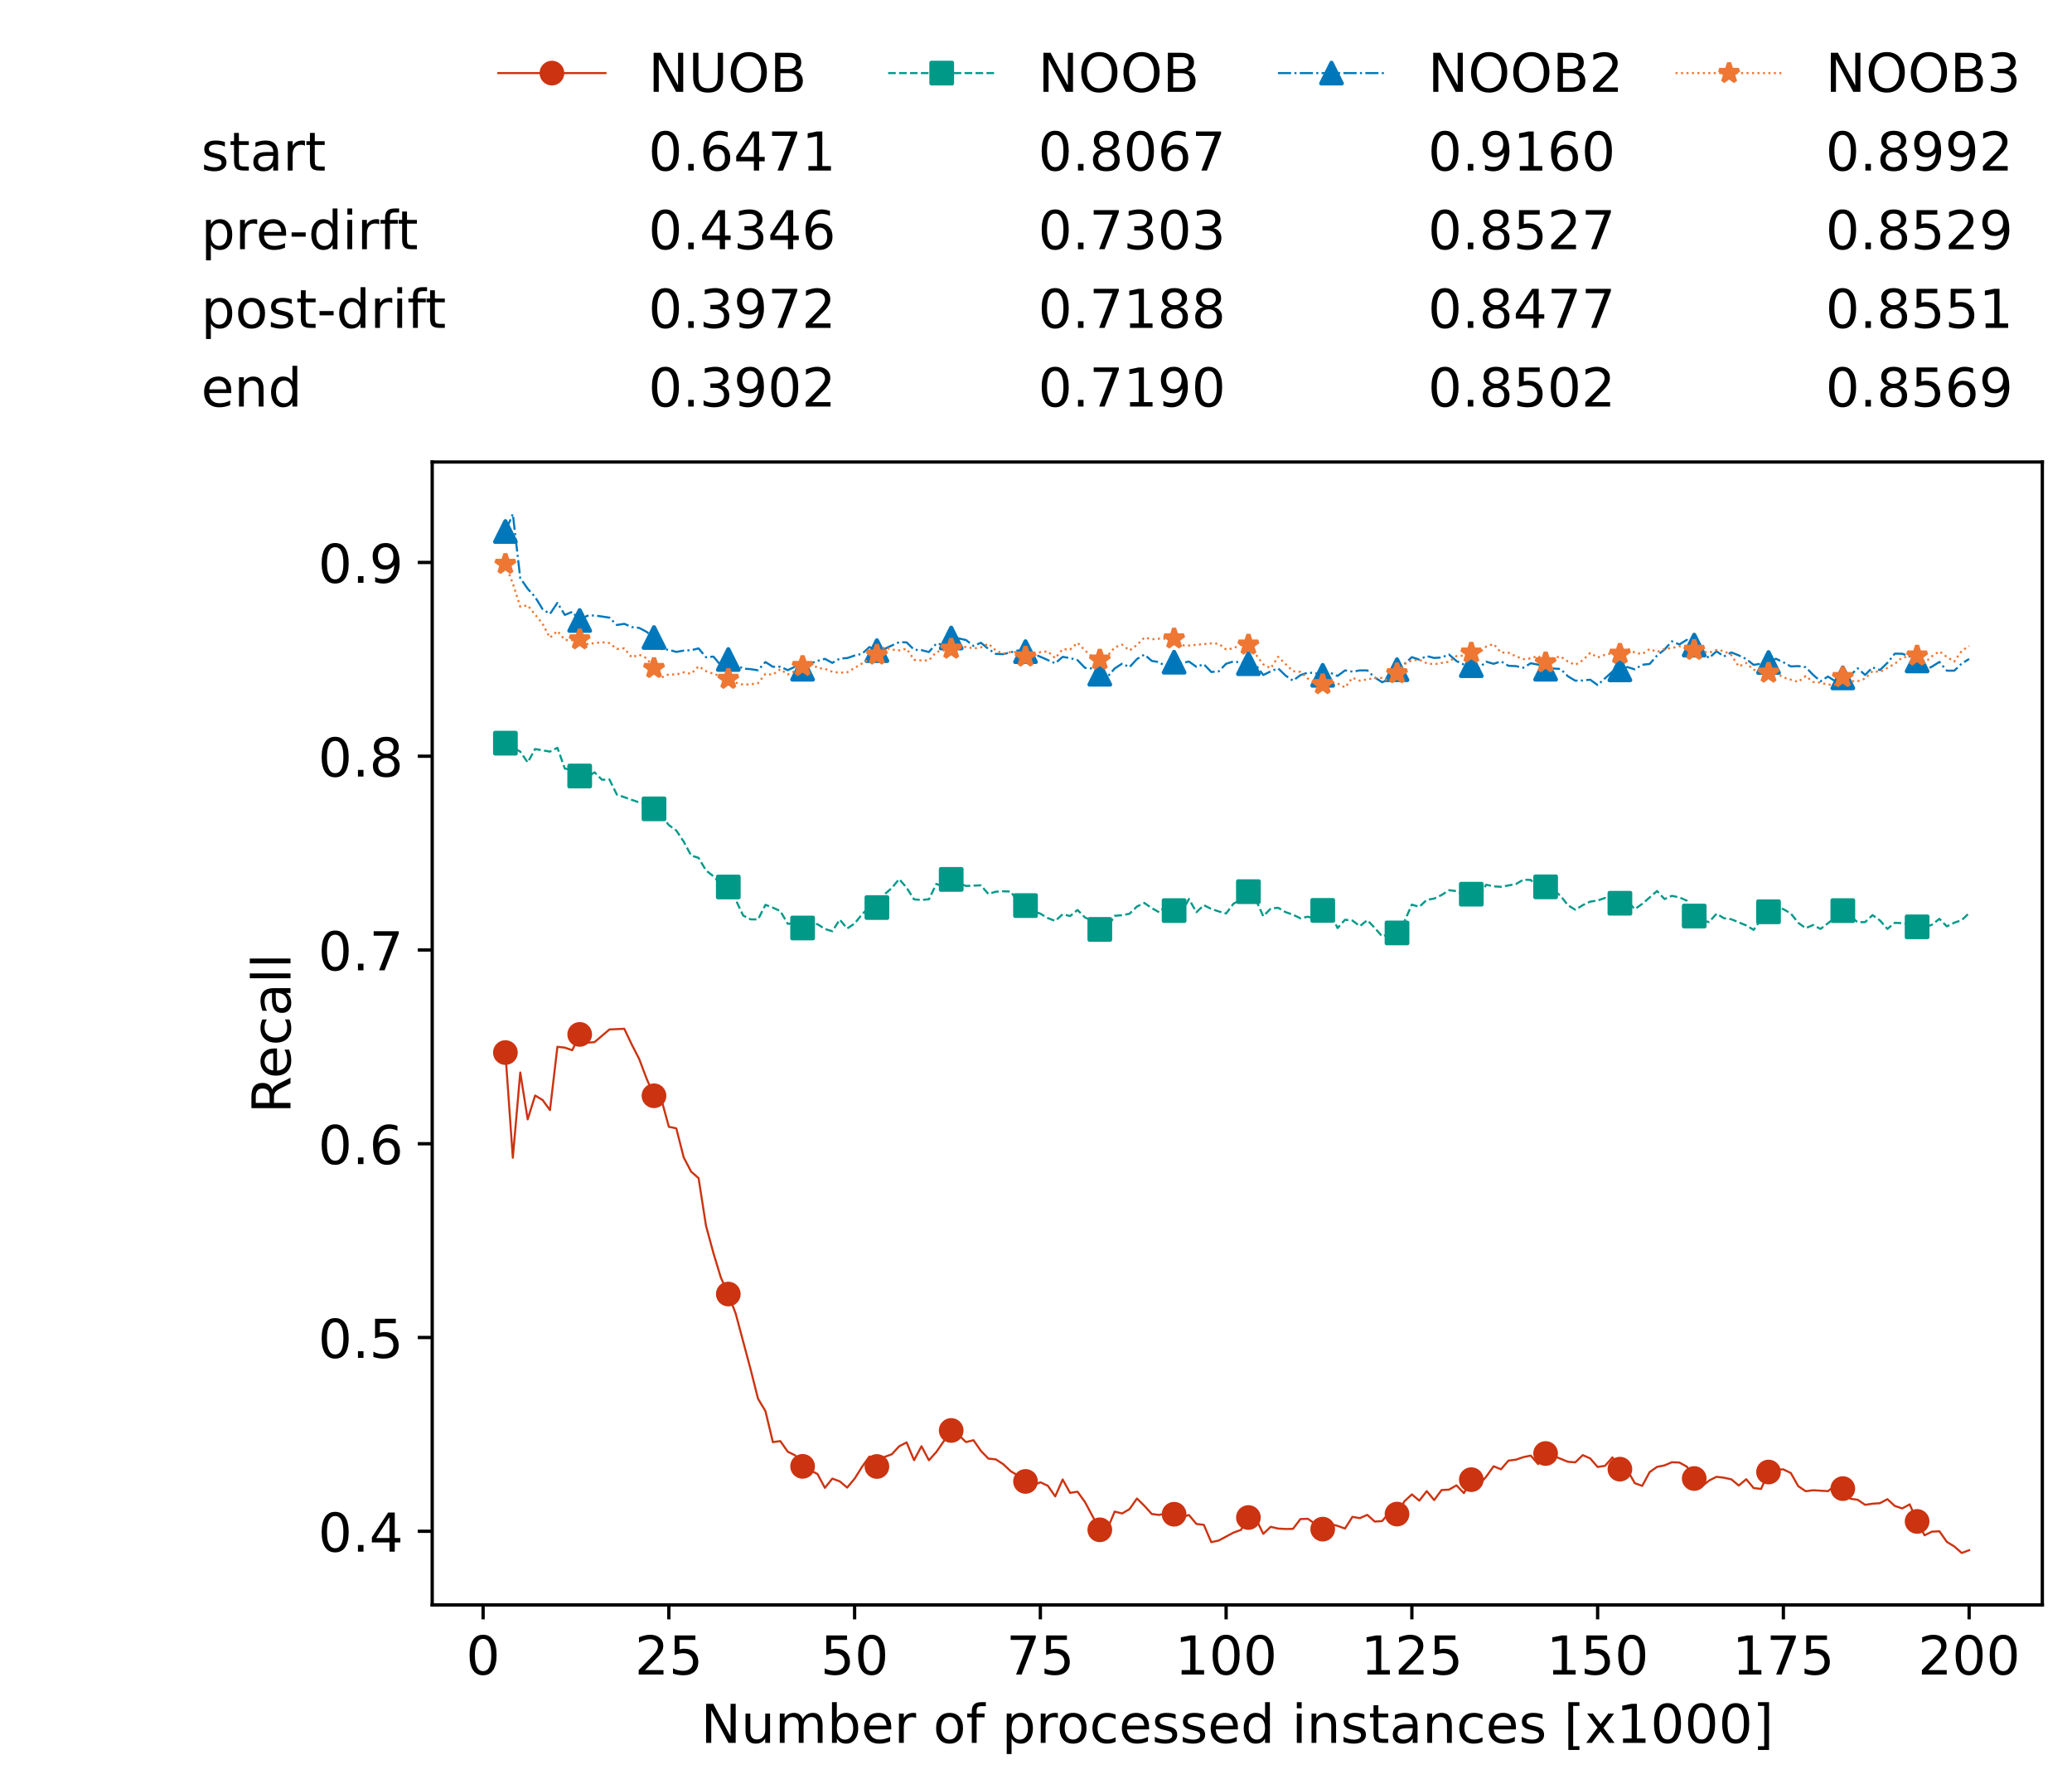 <?xml version="1.0" encoding="utf-8" standalone="no"?>
<!DOCTYPE svg PUBLIC "-//W3C//DTD SVG 1.1//EN"
  "http://www.w3.org/Graphics/SVG/1.1/DTD/svg11.dtd">
<!-- Created with matplotlib (https://matplotlib.org/) -->
<svg height="432.615pt" version="1.1" viewBox="0 0 502.65 432.615" width="502.65pt" xmlns="http://www.w3.org/2000/svg" xmlns:xlink="http://www.w3.org/1999/xlink">
 <defs>
  <style type="text/css">*{stroke-linecap:butt;stroke-linejoin:round;}</style>
 </defs>
 <g id="figure_1">
  <g id="patch_1">
   <path d="M 0 432.615 
L 502.65 432.615 
L 502.65 0 
L 0 0 
z
" style="fill:#ffffff;"/>
  </g>
  <g id="axes_1">
   <g id="patch_2">
    <path d="M 104.85 389.252 
L 495.45 389.252 
L 495.45 112.052 
L 104.85 112.052 
z
" style="fill:#ffffff;"/>
   </g>
   <g id="matplotlib.axis_1">
    <g id="xtick_1">
     <g id="line2d_1">
      <defs>
       <path d="M 0 0 
L 0 3.5 
" id="m22b0309e94" style="stroke:#000000;stroke-width:0.8;"/>
      </defs>
      <g>
       <use style="stroke:#000000;stroke-width:0.8;" x="117.197" xlink:href="#m22b0309e94" y="389.252"/>
      </g>
     </g>
     <g id="text_1">
      <!-- 0 -->
      <g transform="translate(113.061 406.13)scale(0.13 -0.13)">
       <defs>
        <path d="M 31.781 66.406 
Q 24.172 66.406 20.328 58.906 
Q 16.5 51.422 16.5 36.375 
Q 16.5 21.391 20.328 13.891 
Q 24.172 6.391 31.781 6.391 
Q 39.453 6.391 43.281 13.891 
Q 47.125 21.391 47.125 36.375 
Q 47.125 51.422 43.281 58.906 
Q 39.453 66.406 31.781 66.406 
z
M 31.781 74.219 
Q 44.047 74.219 50.516 64.516 
Q 56.984 54.828 56.984 36.375 
Q 56.984 17.969 50.516 8.266 
Q 44.047 -1.422 31.781 -1.422 
Q 19.531 -1.422 13.062 8.266 
Q 6.594 17.969 6.594 36.375 
Q 6.594 54.828 13.062 64.516 
Q 19.531 74.219 31.781 74.219 
z
" id="DejaVuSans-48"/>
       </defs>
       <use xlink:href="#DejaVuSans-48"/>
      </g>
     </g>
    </g>
    <g id="xtick_2">
     <g id="line2d_2">
      <g>
       <use style="stroke:#000000;stroke-width:0.8;" x="162.259" xlink:href="#m22b0309e94" y="389.252"/>
      </g>
     </g>
     <g id="text_2">
      <!-- 25 -->
      <g transform="translate(153.988 406.13)scale(0.13 -0.13)">
       <defs>
        <path d="M 19.188 8.297 
L 53.609 8.297 
L 53.609 0 
L 7.328 0 
L 7.328 8.297 
Q 12.938 14.109 22.625 23.891 
Q 32.328 33.688 34.812 36.531 
Q 39.547 41.844 41.422 45.531 
Q 43.312 49.219 43.312 52.781 
Q 43.312 58.594 39.234 62.25 
Q 35.156 65.922 28.609 65.922 
Q 23.969 65.922 18.812 64.312 
Q 13.672 62.703 7.812 59.422 
L 7.812 69.391 
Q 13.766 71.781 18.938 73 
Q 24.125 74.219 28.422 74.219 
Q 39.75 74.219 46.484 68.547 
Q 53.219 62.891 53.219 53.422 
Q 53.219 48.922 51.531 44.891 
Q 49.859 40.875 45.406 35.406 
Q 44.188 33.984 37.641 27.219 
Q 31.109 20.453 19.188 8.297 
z
" id="DejaVuSans-50"/>
        <path d="M 10.797 72.906 
L 49.516 72.906 
L 49.516 64.594 
L 19.828 64.594 
L 19.828 46.734 
Q 21.969 47.469 24.109 47.828 
Q 26.266 48.188 28.422 48.188 
Q 40.625 48.188 47.75 41.5 
Q 54.891 34.812 54.891 23.391 
Q 54.891 11.625 47.562 5.094 
Q 40.234 -1.422 26.906 -1.422 
Q 22.312 -1.422 17.547 -0.641 
Q 12.797 0.141 7.719 1.703 
L 7.719 11.625 
Q 12.109 9.234 16.797 8.062 
Q 21.484 6.891 26.703 6.891 
Q 35.156 6.891 40.078 11.328 
Q 45.016 15.766 45.016 23.391 
Q 45.016 31 40.078 35.438 
Q 35.156 39.891 26.703 39.891 
Q 22.75 39.891 18.812 39.016 
Q 14.891 38.141 10.797 36.281 
z
" id="DejaVuSans-53"/>
       </defs>
       <use xlink:href="#DejaVuSans-50"/>
       <use x="63.623" xlink:href="#DejaVuSans-53"/>
      </g>
     </g>
    </g>
    <g id="xtick_3">
     <g id="line2d_3">
      <g>
       <use style="stroke:#000000;stroke-width:0.8;" x="207.322" xlink:href="#m22b0309e94" y="389.252"/>
      </g>
     </g>
     <g id="text_3">
      <!-- 50 -->
      <g transform="translate(199.05 406.13)scale(0.13 -0.13)">
       <use xlink:href="#DejaVuSans-53"/>
       <use x="63.623" xlink:href="#DejaVuSans-48"/>
      </g>
     </g>
    </g>
    <g id="xtick_4">
     <g id="line2d_4">
      <g>
       <use style="stroke:#000000;stroke-width:0.8;" x="252.384" xlink:href="#m22b0309e94" y="389.252"/>
      </g>
     </g>
     <g id="text_4">
      <!-- 75 -->
      <g transform="translate(244.113 406.13)scale(0.13 -0.13)">
       <defs>
        <path d="M 8.203 72.906 
L 55.078 72.906 
L 55.078 68.703 
L 28.609 0 
L 18.312 0 
L 43.219 64.594 
L 8.203 64.594 
z
" id="DejaVuSans-55"/>
       </defs>
       <use xlink:href="#DejaVuSans-55"/>
       <use x="63.623" xlink:href="#DejaVuSans-53"/>
      </g>
     </g>
    </g>
    <g id="xtick_5">
     <g id="line2d_5">
      <g>
       <use style="stroke:#000000;stroke-width:0.8;" x="297.446" xlink:href="#m22b0309e94" y="389.252"/>
      </g>
     </g>
     <g id="text_5">
      <!-- 100 -->
      <g transform="translate(285.039 406.13)scale(0.13 -0.13)">
       <defs>
        <path d="M 12.406 8.297 
L 28.516 8.297 
L 28.516 63.922 
L 10.984 60.406 
L 10.984 69.391 
L 28.422 72.906 
L 38.281 72.906 
L 38.281 8.297 
L 54.391 8.297 
L 54.391 0 
L 12.406 0 
z
" id="DejaVuSans-49"/>
       </defs>
       <use xlink:href="#DejaVuSans-49"/>
       <use x="63.623" xlink:href="#DejaVuSans-48"/>
       <use x="127.246" xlink:href="#DejaVuSans-48"/>
      </g>
     </g>
    </g>
    <g id="xtick_6">
     <g id="line2d_6">
      <g>
       <use style="stroke:#000000;stroke-width:0.8;" x="342.509" xlink:href="#m22b0309e94" y="389.252"/>
      </g>
     </g>
     <g id="text_6">
      <!-- 125 -->
      <g transform="translate(330.102 406.13)scale(0.13 -0.13)">
       <use xlink:href="#DejaVuSans-49"/>
       <use x="63.623" xlink:href="#DejaVuSans-50"/>
       <use x="127.246" xlink:href="#DejaVuSans-53"/>
      </g>
     </g>
    </g>
    <g id="xtick_7">
     <g id="line2d_7">
      <g>
       <use style="stroke:#000000;stroke-width:0.8;" x="387.571" xlink:href="#m22b0309e94" y="389.252"/>
      </g>
     </g>
     <g id="text_7">
      <!-- 150 -->
      <g transform="translate(375.164 406.13)scale(0.13 -0.13)">
       <use xlink:href="#DejaVuSans-49"/>
       <use x="63.623" xlink:href="#DejaVuSans-53"/>
       <use x="127.246" xlink:href="#DejaVuSans-48"/>
      </g>
     </g>
    </g>
    <g id="xtick_8">
     <g id="line2d_8">
      <g>
       <use style="stroke:#000000;stroke-width:0.8;" x="432.633" xlink:href="#m22b0309e94" y="389.252"/>
      </g>
     </g>
     <g id="text_8">
      <!-- 175 -->
      <g transform="translate(420.226 406.13)scale(0.13 -0.13)">
       <use xlink:href="#DejaVuSans-49"/>
       <use x="63.623" xlink:href="#DejaVuSans-55"/>
       <use x="127.246" xlink:href="#DejaVuSans-53"/>
      </g>
     </g>
    </g>
    <g id="xtick_9">
     <g id="line2d_9">
      <g>
       <use style="stroke:#000000;stroke-width:0.8;" x="477.695" xlink:href="#m22b0309e94" y="389.252"/>
      </g>
     </g>
     <g id="text_9">
      <!-- 200 -->
      <g transform="translate(465.289 406.13)scale(0.13 -0.13)">
       <use xlink:href="#DejaVuSans-50"/>
       <use x="63.623" xlink:href="#DejaVuSans-48"/>
       <use x="127.246" xlink:href="#DejaVuSans-48"/>
      </g>
     </g>
    </g>
    <g id="text_10">
     <!-- Number of processed instances [x1000] -->
     <g transform="translate(170.025 422.711)scale(0.13 -0.13)">
      <defs>
       <path d="M 9.812 72.906 
L 23.094 72.906 
L 55.422 11.922 
L 55.422 72.906 
L 64.984 72.906 
L 64.984 0 
L 51.703 0 
L 19.391 60.984 
L 19.391 0 
L 9.812 0 
z
" id="DejaVuSans-78"/>
       <path d="M 8.5 21.578 
L 8.5 54.688 
L 17.484 54.688 
L 17.484 21.922 
Q 17.484 14.156 20.5 10.266 
Q 23.531 6.391 29.594 6.391 
Q 36.859 6.391 41.078 11.031 
Q 45.312 15.672 45.312 23.688 
L 45.312 54.688 
L 54.297 54.688 
L 54.297 0 
L 45.312 0 
L 45.312 8.406 
Q 42.047 3.422 37.719 1 
Q 33.406 -1.422 27.688 -1.422 
Q 18.266 -1.422 13.375 4.438 
Q 8.5 10.297 8.5 21.578 
z
M 31.109 56 
z
" id="DejaVuSans-117"/>
       <path d="M 52 44.188 
Q 55.375 50.25 60.062 53.125 
Q 64.75 56 71.094 56 
Q 79.641 56 84.281 50.016 
Q 88.922 44.047 88.922 33.016 
L 88.922 0 
L 79.891 0 
L 79.891 32.719 
Q 79.891 40.578 77.094 44.375 
Q 74.312 48.188 68.609 48.188 
Q 61.625 48.188 57.562 43.547 
Q 53.516 38.922 53.516 30.906 
L 53.516 0 
L 44.484 0 
L 44.484 32.719 
Q 44.484 40.625 41.703 44.406 
Q 38.922 48.188 33.109 48.188 
Q 26.219 48.188 22.156 43.531 
Q 18.109 38.875 18.109 30.906 
L 18.109 0 
L 9.078 0 
L 9.078 54.688 
L 18.109 54.688 
L 18.109 46.188 
Q 21.188 51.219 25.484 53.609 
Q 29.781 56 35.688 56 
Q 41.656 56 45.828 52.969 
Q 50 49.953 52 44.188 
z
" id="DejaVuSans-109"/>
       <path d="M 48.688 27.297 
Q 48.688 37.203 44.609 42.844 
Q 40.531 48.484 33.406 48.484 
Q 26.266 48.484 22.188 42.844 
Q 18.109 37.203 18.109 27.297 
Q 18.109 17.391 22.188 11.75 
Q 26.266 6.109 33.406 6.109 
Q 40.531 6.109 44.609 11.75 
Q 48.688 17.391 48.688 27.297 
z
M 18.109 46.391 
Q 20.953 51.266 25.266 53.625 
Q 29.594 56 35.594 56 
Q 45.562 56 51.781 48.094 
Q 58.016 40.188 58.016 27.297 
Q 58.016 14.406 51.781 6.484 
Q 45.562 -1.422 35.594 -1.422 
Q 29.594 -1.422 25.266 0.953 
Q 20.953 3.328 18.109 8.203 
L 18.109 0 
L 9.078 0 
L 9.078 75.984 
L 18.109 75.984 
z
" id="DejaVuSans-98"/>
       <path d="M 56.203 29.594 
L 56.203 25.203 
L 14.891 25.203 
Q 15.484 15.922 20.484 11.062 
Q 25.484 6.203 34.422 6.203 
Q 39.594 6.203 44.453 7.469 
Q 49.312 8.734 54.109 11.281 
L 54.109 2.781 
Q 49.266 0.734 44.188 -0.344 
Q 39.109 -1.422 33.891 -1.422 
Q 20.797 -1.422 13.156 6.188 
Q 5.516 13.812 5.516 26.812 
Q 5.516 40.234 12.766 48.109 
Q 20.016 56 32.328 56 
Q 43.359 56 49.781 48.891 
Q 56.203 41.797 56.203 29.594 
z
M 47.219 32.234 
Q 47.125 39.594 43.094 43.984 
Q 39.062 48.391 32.422 48.391 
Q 24.906 48.391 20.391 44.141 
Q 15.875 39.891 15.188 32.172 
z
" id="DejaVuSans-101"/>
       <path d="M 41.109 46.297 
Q 39.594 47.172 37.812 47.578 
Q 36.031 48 33.891 48 
Q 26.266 48 22.188 43.047 
Q 18.109 38.094 18.109 28.812 
L 18.109 0 
L 9.078 0 
L 9.078 54.688 
L 18.109 54.688 
L 18.109 46.188 
Q 20.953 51.172 25.484 53.578 
Q 30.031 56 36.531 56 
Q 37.453 56 38.578 55.875 
Q 39.703 55.766 41.062 55.516 
z
" id="DejaVuSans-114"/>
       <path id="DejaVuSans-32"/>
       <path d="M 30.609 48.391 
Q 23.391 48.391 19.188 42.75 
Q 14.984 37.109 14.984 27.297 
Q 14.984 17.484 19.156 11.844 
Q 23.344 6.203 30.609 6.203 
Q 37.797 6.203 41.984 11.859 
Q 46.188 17.531 46.188 27.297 
Q 46.188 37.016 41.984 42.703 
Q 37.797 48.391 30.609 48.391 
z
M 30.609 56 
Q 42.328 56 49.016 48.375 
Q 55.719 40.766 55.719 27.297 
Q 55.719 13.875 49.016 6.219 
Q 42.328 -1.422 30.609 -1.422 
Q 18.844 -1.422 12.172 6.219 
Q 5.516 13.875 5.516 27.297 
Q 5.516 40.766 12.172 48.375 
Q 18.844 56 30.609 56 
z
" id="DejaVuSans-111"/>
       <path d="M 37.109 75.984 
L 37.109 68.5 
L 28.516 68.5 
Q 23.688 68.5 21.797 66.547 
Q 19.922 64.594 19.922 59.516 
L 19.922 54.688 
L 34.719 54.688 
L 34.719 47.703 
L 19.922 47.703 
L 19.922 0 
L 10.891 0 
L 10.891 47.703 
L 2.297 47.703 
L 2.297 54.688 
L 10.891 54.688 
L 10.891 58.5 
Q 10.891 67.625 15.141 71.797 
Q 19.391 75.984 28.609 75.984 
z
" id="DejaVuSans-102"/>
       <path d="M 18.109 8.203 
L 18.109 -20.797 
L 9.078 -20.797 
L 9.078 54.688 
L 18.109 54.688 
L 18.109 46.391 
Q 20.953 51.266 25.266 53.625 
Q 29.594 56 35.594 56 
Q 45.562 56 51.781 48.094 
Q 58.016 40.188 58.016 27.297 
Q 58.016 14.406 51.781 6.484 
Q 45.562 -1.422 35.594 -1.422 
Q 29.594 -1.422 25.266 0.953 
Q 20.953 3.328 18.109 8.203 
z
M 48.688 27.297 
Q 48.688 37.203 44.609 42.844 
Q 40.531 48.484 33.406 48.484 
Q 26.266 48.484 22.188 42.844 
Q 18.109 37.203 18.109 27.297 
Q 18.109 17.391 22.188 11.75 
Q 26.266 6.109 33.406 6.109 
Q 40.531 6.109 44.609 11.75 
Q 48.688 17.391 48.688 27.297 
z
" id="DejaVuSans-112"/>
       <path d="M 48.781 52.594 
L 48.781 44.188 
Q 44.969 46.297 41.141 47.344 
Q 37.312 48.391 33.406 48.391 
Q 24.656 48.391 19.812 42.844 
Q 14.984 37.312 14.984 27.297 
Q 14.984 17.281 19.812 11.734 
Q 24.656 6.203 33.406 6.203 
Q 37.312 6.203 41.141 7.25 
Q 44.969 8.297 48.781 10.406 
L 48.781 2.094 
Q 45.016 0.344 40.984 -0.531 
Q 36.969 -1.422 32.422 -1.422 
Q 20.062 -1.422 12.781 6.344 
Q 5.516 14.109 5.516 27.297 
Q 5.516 40.672 12.859 48.328 
Q 20.219 56 33.016 56 
Q 37.156 56 41.109 55.141 
Q 45.062 54.297 48.781 52.594 
z
" id="DejaVuSans-99"/>
       <path d="M 44.281 53.078 
L 44.281 44.578 
Q 40.484 46.531 36.375 47.5 
Q 32.281 48.484 27.875 48.484 
Q 21.188 48.484 17.844 46.438 
Q 14.5 44.391 14.5 40.281 
Q 14.5 37.156 16.891 35.375 
Q 19.281 33.594 26.516 31.984 
L 29.594 31.297 
Q 39.156 29.25 43.188 25.516 
Q 47.219 21.781 47.219 15.094 
Q 47.219 7.469 41.188 3.016 
Q 35.156 -1.422 24.609 -1.422 
Q 20.219 -1.422 15.453 -0.562 
Q 10.688 0.297 5.422 2 
L 5.422 11.281 
Q 10.406 8.688 15.234 7.391 
Q 20.062 6.109 24.812 6.109 
Q 31.156 6.109 34.562 8.281 
Q 37.984 10.453 37.984 14.406 
Q 37.984 18.062 35.516 20.016 
Q 33.062 21.969 24.703 23.781 
L 21.578 24.516 
Q 13.234 26.266 9.516 29.906 
Q 5.812 33.547 5.812 39.891 
Q 5.812 47.609 11.281 51.797 
Q 16.75 56 26.812 56 
Q 31.781 56 36.172 55.266 
Q 40.578 54.547 44.281 53.078 
z
" id="DejaVuSans-115"/>
       <path d="M 45.406 46.391 
L 45.406 75.984 
L 54.391 75.984 
L 54.391 0 
L 45.406 0 
L 45.406 8.203 
Q 42.578 3.328 38.25 0.953 
Q 33.938 -1.422 27.875 -1.422 
Q 17.969 -1.422 11.734 6.484 
Q 5.516 14.406 5.516 27.297 
Q 5.516 40.188 11.734 48.094 
Q 17.969 56 27.875 56 
Q 33.938 56 38.25 53.625 
Q 42.578 51.266 45.406 46.391 
z
M 14.797 27.297 
Q 14.797 17.391 18.875 11.75 
Q 22.953 6.109 30.078 6.109 
Q 37.203 6.109 41.297 11.75 
Q 45.406 17.391 45.406 27.297 
Q 45.406 37.203 41.297 42.844 
Q 37.203 48.484 30.078 48.484 
Q 22.953 48.484 18.875 42.844 
Q 14.797 37.203 14.797 27.297 
z
" id="DejaVuSans-100"/>
       <path d="M 9.422 54.688 
L 18.406 54.688 
L 18.406 0 
L 9.422 0 
z
M 9.422 75.984 
L 18.406 75.984 
L 18.406 64.594 
L 9.422 64.594 
z
" id="DejaVuSans-105"/>
       <path d="M 54.891 33.016 
L 54.891 0 
L 45.906 0 
L 45.906 32.719 
Q 45.906 40.484 42.875 44.328 
Q 39.844 48.188 33.797 48.188 
Q 26.516 48.188 22.312 43.547 
Q 18.109 38.922 18.109 30.906 
L 18.109 0 
L 9.078 0 
L 9.078 54.688 
L 18.109 54.688 
L 18.109 46.188 
Q 21.344 51.125 25.703 53.562 
Q 30.078 56 35.797 56 
Q 45.219 56 50.047 50.172 
Q 54.891 44.344 54.891 33.016 
z
" id="DejaVuSans-110"/>
       <path d="M 18.312 70.219 
L 18.312 54.688 
L 36.812 54.688 
L 36.812 47.703 
L 18.312 47.703 
L 18.312 18.016 
Q 18.312 11.328 20.141 9.422 
Q 21.969 7.516 27.594 7.516 
L 36.812 7.516 
L 36.812 0 
L 27.594 0 
Q 17.188 0 13.234 3.875 
Q 9.281 7.766 9.281 18.016 
L 9.281 47.703 
L 2.688 47.703 
L 2.688 54.688 
L 9.281 54.688 
L 9.281 70.219 
z
" id="DejaVuSans-116"/>
       <path d="M 34.281 27.484 
Q 23.391 27.484 19.188 25 
Q 14.984 22.516 14.984 16.5 
Q 14.984 11.719 18.141 8.906 
Q 21.297 6.109 26.703 6.109 
Q 34.188 6.109 38.703 11.406 
Q 43.219 16.703 43.219 25.484 
L 43.219 27.484 
z
M 52.203 31.203 
L 52.203 0 
L 43.219 0 
L 43.219 8.297 
Q 40.141 3.328 35.547 0.953 
Q 30.953 -1.422 24.312 -1.422 
Q 15.922 -1.422 10.953 3.297 
Q 6 8.016 6 15.922 
Q 6 25.141 12.172 29.828 
Q 18.359 34.516 30.609 34.516 
L 43.219 34.516 
L 43.219 35.406 
Q 43.219 41.609 39.141 45 
Q 35.062 48.391 27.688 48.391 
Q 23 48.391 18.547 47.266 
Q 14.109 46.141 10.016 43.891 
L 10.016 52.203 
Q 14.938 54.109 19.578 55.047 
Q 24.219 56 28.609 56 
Q 40.484 56 46.344 49.844 
Q 52.203 43.703 52.203 31.203 
z
" id="DejaVuSans-97"/>
       <path d="M 8.594 75.984 
L 29.297 75.984 
L 29.297 69 
L 17.578 69 
L 17.578 -6.203 
L 29.297 -6.203 
L 29.297 -13.188 
L 8.594 -13.188 
z
" id="DejaVuSans-91"/>
       <path d="M 54.891 54.688 
L 35.109 28.078 
L 55.906 0 
L 45.312 0 
L 29.391 21.484 
L 13.484 0 
L 2.875 0 
L 24.125 28.609 
L 4.688 54.688 
L 15.281 54.688 
L 29.781 35.203 
L 44.281 54.688 
z
" id="DejaVuSans-120"/>
       <path d="M 30.422 75.984 
L 30.422 -13.188 
L 9.719 -13.188 
L 9.719 -6.203 
L 21.391 -6.203 
L 21.391 69 
L 9.719 69 
L 9.719 75.984 
z
" id="DejaVuSans-93"/>
      </defs>
      <use xlink:href="#DejaVuSans-78"/>
      <use x="74.805" xlink:href="#DejaVuSans-117"/>
      <use x="138.184" xlink:href="#DejaVuSans-109"/>
      <use x="235.596" xlink:href="#DejaVuSans-98"/>
      <use x="299.072" xlink:href="#DejaVuSans-101"/>
      <use x="360.596" xlink:href="#DejaVuSans-114"/>
      <use x="401.709" xlink:href="#DejaVuSans-32"/>
      <use x="433.496" xlink:href="#DejaVuSans-111"/>
      <use x="494.678" xlink:href="#DejaVuSans-102"/>
      <use x="529.883" xlink:href="#DejaVuSans-32"/>
      <use x="561.67" xlink:href="#DejaVuSans-112"/>
      <use x="625.146" xlink:href="#DejaVuSans-114"/>
      <use x="664.01" xlink:href="#DejaVuSans-111"/>
      <use x="725.191" xlink:href="#DejaVuSans-99"/>
      <use x="780.172" xlink:href="#DejaVuSans-101"/>
      <use x="841.695" xlink:href="#DejaVuSans-115"/>
      <use x="893.795" xlink:href="#DejaVuSans-115"/>
      <use x="945.895" xlink:href="#DejaVuSans-101"/>
      <use x="1007.418" xlink:href="#DejaVuSans-100"/>
      <use x="1070.895" xlink:href="#DejaVuSans-32"/>
      <use x="1102.682" xlink:href="#DejaVuSans-105"/>
      <use x="1130.465" xlink:href="#DejaVuSans-110"/>
      <use x="1193.844" xlink:href="#DejaVuSans-115"/>
      <use x="1245.943" xlink:href="#DejaVuSans-116"/>
      <use x="1285.152" xlink:href="#DejaVuSans-97"/>
      <use x="1346.432" xlink:href="#DejaVuSans-110"/>
      <use x="1409.811" xlink:href="#DejaVuSans-99"/>
      <use x="1464.791" xlink:href="#DejaVuSans-101"/>
      <use x="1526.314" xlink:href="#DejaVuSans-115"/>
      <use x="1578.414" xlink:href="#DejaVuSans-32"/>
      <use x="1610.201" xlink:href="#DejaVuSans-91"/>
      <use x="1649.215" xlink:href="#DejaVuSans-120"/>
      <use x="1708.395" xlink:href="#DejaVuSans-49"/>
      <use x="1772.018" xlink:href="#DejaVuSans-48"/>
      <use x="1835.641" xlink:href="#DejaVuSans-48"/>
      <use x="1899.264" xlink:href="#DejaVuSans-48"/>
      <use x="1962.887" xlink:href="#DejaVuSans-93"/>
     </g>
    </g>
   </g>
   <g id="matplotlib.axis_2">
    <g id="ytick_1">
     <g id="line2d_10">
      <defs>
       <path d="M 0 0 
L -3.5 0 
" id="mc0d18c6ccb" style="stroke:#000000;stroke-width:0.8;"/>
      </defs>
      <g>
       <use style="stroke:#000000;stroke-width:0.8;" x="104.85" xlink:href="#mc0d18c6ccb" y="371.386"/>
      </g>
     </g>
     <g id="text_11">
      <!-- 0.4 -->
      <g transform="translate(77.176 376.325)scale(0.13 -0.13)">
       <defs>
        <path d="M 10.688 12.406 
L 21 12.406 
L 21 0 
L 10.688 0 
z
" id="DejaVuSans-46"/>
        <path d="M 37.797 64.312 
L 12.891 25.391 
L 37.797 25.391 
z
M 35.203 72.906 
L 47.609 72.906 
L 47.609 25.391 
L 58.016 25.391 
L 58.016 17.188 
L 47.609 17.188 
L 47.609 0 
L 37.797 0 
L 37.797 17.188 
L 4.891 17.188 
L 4.891 26.703 
z
" id="DejaVuSans-52"/>
       </defs>
       <use xlink:href="#DejaVuSans-48"/>
       <use x="63.623" xlink:href="#DejaVuSans-46"/>
       <use x="95.41" xlink:href="#DejaVuSans-52"/>
      </g>
     </g>
    </g>
    <g id="ytick_2">
     <g id="line2d_11">
      <g>
       <use style="stroke:#000000;stroke-width:0.8;" x="104.85" xlink:href="#mc0d18c6ccb" y="324.391"/>
      </g>
     </g>
     <g id="text_12">
      <!-- 0.5 -->
      <g transform="translate(77.176 329.33)scale(0.13 -0.13)">
       <use xlink:href="#DejaVuSans-48"/>
       <use x="63.623" xlink:href="#DejaVuSans-46"/>
       <use x="95.41" xlink:href="#DejaVuSans-53"/>
      </g>
     </g>
    </g>
    <g id="ytick_3">
     <g id="line2d_12">
      <g>
       <use style="stroke:#000000;stroke-width:0.8;" x="104.85" xlink:href="#mc0d18c6ccb" y="277.395"/>
      </g>
     </g>
     <g id="text_13">
      <!-- 0.6 -->
      <g transform="translate(77.176 282.334)scale(0.13 -0.13)">
       <defs>
        <path d="M 33.016 40.375 
Q 26.375 40.375 22.484 35.828 
Q 18.609 31.297 18.609 23.391 
Q 18.609 15.531 22.484 10.953 
Q 26.375 6.391 33.016 6.391 
Q 39.656 6.391 43.531 10.953 
Q 47.406 15.531 47.406 23.391 
Q 47.406 31.297 43.531 35.828 
Q 39.656 40.375 33.016 40.375 
z
M 52.594 71.297 
L 52.594 62.312 
Q 48.875 64.062 45.094 64.984 
Q 41.312 65.922 37.594 65.922 
Q 27.828 65.922 22.672 59.328 
Q 17.531 52.734 16.797 39.406 
Q 19.672 43.656 24.016 45.922 
Q 28.375 48.188 33.594 48.188 
Q 44.578 48.188 50.953 41.516 
Q 57.328 34.859 57.328 23.391 
Q 57.328 12.156 50.688 5.359 
Q 44.047 -1.422 33.016 -1.422 
Q 20.359 -1.422 13.672 8.266 
Q 6.984 17.969 6.984 36.375 
Q 6.984 53.656 15.188 63.938 
Q 23.391 74.219 37.203 74.219 
Q 40.922 74.219 44.703 73.484 
Q 48.484 72.75 52.594 71.297 
z
" id="DejaVuSans-54"/>
       </defs>
       <use xlink:href="#DejaVuSans-48"/>
       <use x="63.623" xlink:href="#DejaVuSans-46"/>
       <use x="95.41" xlink:href="#DejaVuSans-54"/>
      </g>
     </g>
    </g>
    <g id="ytick_4">
     <g id="line2d_13">
      <g>
       <use style="stroke:#000000;stroke-width:0.8;" x="104.85" xlink:href="#mc0d18c6ccb" y="230.4"/>
      </g>
     </g>
     <g id="text_14">
      <!-- 0.7 -->
      <g transform="translate(77.176 235.338)scale(0.13 -0.13)">
       <use xlink:href="#DejaVuSans-48"/>
       <use x="63.623" xlink:href="#DejaVuSans-46"/>
       <use x="95.41" xlink:href="#DejaVuSans-55"/>
      </g>
     </g>
    </g>
    <g id="ytick_5">
     <g id="line2d_14">
      <g>
       <use style="stroke:#000000;stroke-width:0.8;" x="104.85" xlink:href="#mc0d18c6ccb" y="183.404"/>
      </g>
     </g>
     <g id="text_15">
      <!-- 0.8 -->
      <g transform="translate(77.176 188.343)scale(0.13 -0.13)">
       <defs>
        <path d="M 31.781 34.625 
Q 24.75 34.625 20.719 30.859 
Q 16.703 27.094 16.703 20.516 
Q 16.703 13.922 20.719 10.156 
Q 24.75 6.391 31.781 6.391 
Q 38.812 6.391 42.859 10.172 
Q 46.922 13.969 46.922 20.516 
Q 46.922 27.094 42.891 30.859 
Q 38.875 34.625 31.781 34.625 
z
M 21.922 38.812 
Q 15.578 40.375 12.031 44.719 
Q 8.5 49.078 8.5 55.328 
Q 8.5 64.062 14.719 69.141 
Q 20.953 74.219 31.781 74.219 
Q 42.672 74.219 48.875 69.141 
Q 55.078 64.062 55.078 55.328 
Q 55.078 49.078 51.531 44.719 
Q 48 40.375 41.703 38.812 
Q 48.828 37.156 52.797 32.312 
Q 56.781 27.484 56.781 20.516 
Q 56.781 9.906 50.312 4.234 
Q 43.844 -1.422 31.781 -1.422 
Q 19.734 -1.422 13.25 4.234 
Q 6.781 9.906 6.781 20.516 
Q 6.781 27.484 10.781 32.312 
Q 14.797 37.156 21.922 38.812 
z
M 18.312 54.391 
Q 18.312 48.734 21.844 45.562 
Q 25.391 42.391 31.781 42.391 
Q 38.141 42.391 41.719 45.562 
Q 45.312 48.734 45.312 54.391 
Q 45.312 60.062 41.719 63.234 
Q 38.141 66.406 31.781 66.406 
Q 25.391 66.406 21.844 63.234 
Q 18.312 60.062 18.312 54.391 
z
" id="DejaVuSans-56"/>
       </defs>
       <use xlink:href="#DejaVuSans-48"/>
       <use x="63.623" xlink:href="#DejaVuSans-46"/>
       <use x="95.41" xlink:href="#DejaVuSans-56"/>
      </g>
     </g>
    </g>
    <g id="ytick_6">
     <g id="line2d_15">
      <g>
       <use style="stroke:#000000;stroke-width:0.8;" x="104.85" xlink:href="#mc0d18c6ccb" y="136.408"/>
      </g>
     </g>
     <g id="text_16">
      <!-- 0.9 -->
      <g transform="translate(77.176 141.347)scale(0.13 -0.13)">
       <defs>
        <path d="M 10.984 1.516 
L 10.984 10.5 
Q 14.703 8.734 18.5 7.812 
Q 22.312 6.891 25.984 6.891 
Q 35.75 6.891 40.891 13.453 
Q 46.047 20.016 46.781 33.406 
Q 43.953 29.203 39.594 26.953 
Q 35.25 24.703 29.984 24.703 
Q 19.047 24.703 12.672 31.312 
Q 6.297 37.938 6.297 49.422 
Q 6.297 60.641 12.938 67.422 
Q 19.578 74.219 30.609 74.219 
Q 43.266 74.219 49.922 64.516 
Q 56.594 54.828 56.594 36.375 
Q 56.594 19.141 48.406 8.859 
Q 40.234 -1.422 26.422 -1.422 
Q 22.703 -1.422 18.891 -0.688 
Q 15.094 0.047 10.984 1.516 
z
M 30.609 32.422 
Q 37.25 32.422 41.125 36.953 
Q 45.016 41.5 45.016 49.422 
Q 45.016 57.281 41.125 61.844 
Q 37.25 66.406 30.609 66.406 
Q 23.969 66.406 20.094 61.844 
Q 16.219 57.281 16.219 49.422 
Q 16.219 41.5 20.094 36.953 
Q 23.969 32.422 30.609 32.422 
z
" id="DejaVuSans-57"/>
       </defs>
       <use xlink:href="#DejaVuSans-48"/>
       <use x="63.623" xlink:href="#DejaVuSans-46"/>
       <use x="95.41" xlink:href="#DejaVuSans-57"/>
      </g>
     </g>
    </g>
    <g id="text_17">
     <!-- Recall -->
     <g transform="translate(70.472 270.044)rotate(-90)scale(0.13 -0.13)">
      <defs>
       <path d="M 44.391 34.188 
Q 47.562 33.109 50.562 29.594 
Q 53.562 26.078 56.594 19.922 
L 66.609 0 
L 56 0 
L 46.688 18.703 
Q 43.062 26.031 39.672 28.422 
Q 36.281 30.812 30.422 30.812 
L 19.672 30.812 
L 19.672 0 
L 9.812 0 
L 9.812 72.906 
L 32.078 72.906 
Q 44.578 72.906 50.734 67.672 
Q 56.891 62.453 56.891 51.906 
Q 56.891 45.016 53.688 40.469 
Q 50.484 35.938 44.391 34.188 
z
M 19.672 64.797 
L 19.672 38.922 
L 32.078 38.922 
Q 39.203 38.922 42.844 42.219 
Q 46.484 45.516 46.484 51.906 
Q 46.484 58.297 42.844 61.547 
Q 39.203 64.797 32.078 64.797 
z
" id="DejaVuSans-82"/>
       <path d="M 9.422 75.984 
L 18.406 75.984 
L 18.406 0 
L 9.422 0 
z
" id="DejaVuSans-108"/>
      </defs>
      <use xlink:href="#DejaVuSans-82"/>
      <use x="64.982" xlink:href="#DejaVuSans-101"/>
      <use x="126.506" xlink:href="#DejaVuSans-99"/>
      <use x="181.486" xlink:href="#DejaVuSans-97"/>
      <use x="242.766" xlink:href="#DejaVuSans-108"/>
      <use x="270.549" xlink:href="#DejaVuSans-108"/>
     </g>
    </g>
   </g>
   <g id="line2d_16"/>
   <g id="line2d_17"/>
   <g id="line2d_18"/>
   <g id="line2d_19"/>
   <g id="line2d_20"/>
   <g id="line2d_21">
    <path clip-path="url(#p79e47cb750)" d="M 122.605 255.28 
L 124.407 280.798 
L 126.21 260.118 
L 128.012 271.486 
L 129.815 265.698 
L 131.617 266.777 
L 133.419 269.244 
L 135.222 253.885 
L 137.024 254.087 
L 138.827 254.709 
L 140.629 250.882 
L 142.432 252.894 
L 144.234 252.745 
L 147.839 249.68 
L 151.444 249.512 
L 153.247 253.299 
L 155.049 256.807 
L 156.852 261.588 
L 158.654 265.762 
L 160.457 266.666 
L 162.259 273.283 
L 164.062 273.663 
L 165.864 280.723 
L 167.667 284.164 
L 169.469 285.738 
L 171.272 297.292 
L 173.074 303.93 
L 174.877 309.864 
L 176.679 313.851 
L 178.482 318.621 
L 182.087 332.096 
L 183.889 339.233 
L 185.692 342.247 
L 187.494 349.765 
L 189.297 349.508 
L 191.099 352.079 
L 192.902 352.974 
L 194.704 355.639 
L 198.309 357.488 
L 200.112 360.857 
L 201.914 358.609 
L 203.717 359.278 
L 205.519 360.79 
L 207.322 358.626 
L 209.124 355.758 
L 210.927 353.25 
L 212.729 355.671 
L 214.532 353.37 
L 216.334 352.715 
L 218.137 350.771 
L 219.939 349.831 
L 221.742 354.144 
L 223.544 350.769 
L 225.347 354.16 
L 227.149 352.159 
L 230.754 346.936 
L 232.557 348.077 
L 234.359 349.755 
L 236.162 349.296 
L 237.964 351.897 
L 239.767 353.754 
L 241.569 353.944 
L 243.372 355.106 
L 245.174 356.803 
L 246.976 357.887 
L 248.779 359.296 
L 250.581 360.275 
L 252.384 359.503 
L 254.186 360.338 
L 255.989 362.928 
L 257.791 358.829 
L 259.594 362.072 
L 261.396 361.783 
L 263.199 364.278 
L 266.804 371.032 
L 268.606 370.941 
L 270.409 366.61 
L 272.211 367.07 
L 274.014 366.017 
L 275.816 363.443 
L 277.619 365.212 
L 279.421 367.198 
L 281.224 367.428 
L 283.026 366.971 
L 284.829 367.253 
L 286.631 367.985 
L 288.434 367.447 
L 290.236 369.609 
L 292.039 369.827 
L 293.841 374.029 
L 295.644 373.628 
L 299.249 371.711 
L 301.051 371.047 
L 302.854 368.048 
L 304.656 368.312 
L 306.459 372.006 
L 308.261 370.305 
L 310.064 370.73 
L 311.866 370.833 
L 313.669 370.8 
L 315.471 368.426 
L 317.274 368.357 
L 320.879 370.868 
L 322.681 369.618 
L 324.484 370.074 
L 326.286 370.72 
L 328.089 367.885 
L 329.891 368.204 
L 331.694 367.403 
L 333.496 369.033 
L 335.299 368.904 
L 337.101 366.783 
L 338.904 367.218 
L 340.706 364.111 
L 342.509 362.44 
L 344.311 363.958 
L 346.114 361.653 
L 347.916 363.821 
L 349.719 361.386 
L 351.521 361.288 
L 353.324 360.248 
L 355.126 362.131 
L 356.928 358.865 
L 358.731 360.228 
L 360.533 358.149 
L 362.336 355.622 
L 364.138 356.349 
L 365.941 354.249 
L 367.743 354.022 
L 369.546 353.407 
L 371.348 353.031 
L 373.151 355.094 
L 374.953 352.522 
L 376.756 353.058 
L 380.361 354.531 
L 382.163 354.666 
L 383.966 352.916 
L 385.768 353.713 
L 387.571 355.793 
L 389.373 355.508 
L 391.176 353.469 
L 392.978 356.321 
L 394.781 356.571 
L 396.583 359.708 
L 398.386 360.377 
L 400.188 357.038 
L 401.991 355.767 
L 403.793 355.409 
L 405.596 354.641 
L 407.398 354.715 
L 409.201 355.697 
L 411.003 358.586 
L 412.806 360.534 
L 414.608 359.088 
L 416.411 358.179 
L 418.213 358.391 
L 420.016 358.797 
L 421.818 360.293 
L 423.621 358.757 
L 425.423 360.908 
L 427.226 361.108 
L 429.028 357.016 
L 430.831 356.443 
L 432.633 356.377 
L 434.436 357.255 
L 436.238 360.444 
L 438.041 361.671 
L 439.843 361.442 
L 443.448 361.65 
L 445.251 360.282 
L 447.053 361.039 
L 448.856 363.49 
L 450.658 363.75 
L 452.461 364.966 
L 454.263 364.702 
L 456.066 364.572 
L 457.868 363.601 
L 459.671 365.248 
L 461.473 365.842 
L 463.276 364.859 
L 465.078 368.998 
L 466.881 372.364 
L 468.683 371.471 
L 470.485 371.391 
L 472.288 373.952 
L 474.09 375.06 
L 475.893 376.652 
L 477.695 375.975 
L 477.695 375.975 
" style="fill:none;stroke:#cc3311;stroke-linecap:square;stroke-width:0.5;"/>
    <defs>
     <path d="M 0 2.5 
C 0.663 2.5 1.299 2.237 1.768 1.768 
C 2.237 1.299 2.5 0.663 2.5 0 
C 2.5 -0.663 2.237 -1.299 1.768 -1.768 
C 1.299 -2.237 0.663 -2.5 0 -2.5 
C -0.663 -2.5 -1.299 -2.237 -1.768 -1.768 
C -2.237 -1.299 -2.5 -0.663 -2.5 0 
C -2.5 0.663 -2.237 1.299 -1.768 1.768 
C -1.299 2.237 -0.663 2.5 0 2.5 
z
" id="mb7bbeb49af" style="stroke:#cc3311;"/>
    </defs>
    <g clip-path="url(#p79e47cb750)">
     <use style="fill:#cc3311;stroke:#cc3311;" x="122.605" xlink:href="#mb7bbeb49af" y="255.28"/>
     <use style="fill:#cc3311;stroke:#cc3311;" x="140.629" xlink:href="#mb7bbeb49af" y="250.882"/>
     <use style="fill:#cc3311;stroke:#cc3311;" x="158.654" xlink:href="#mb7bbeb49af" y="265.762"/>
     <use style="fill:#cc3311;stroke:#cc3311;" x="176.679" xlink:href="#mb7bbeb49af" y="313.851"/>
     <use style="fill:#cc3311;stroke:#cc3311;" x="194.704" xlink:href="#mb7bbeb49af" y="355.639"/>
     <use style="fill:#cc3311;stroke:#cc3311;" x="212.729" xlink:href="#mb7bbeb49af" y="355.671"/>
     <use style="fill:#cc3311;stroke:#cc3311;" x="230.754" xlink:href="#mb7bbeb49af" y="346.936"/>
     <use style="fill:#cc3311;stroke:#cc3311;" x="248.779" xlink:href="#mb7bbeb49af" y="359.296"/>
     <use style="fill:#cc3311;stroke:#cc3311;" x="266.804" xlink:href="#mb7bbeb49af" y="371.032"/>
     <use style="fill:#cc3311;stroke:#cc3311;" x="284.829" xlink:href="#mb7bbeb49af" y="367.253"/>
     <use style="fill:#cc3311;stroke:#cc3311;" x="302.854" xlink:href="#mb7bbeb49af" y="368.048"/>
     <use style="fill:#cc3311;stroke:#cc3311;" x="320.879" xlink:href="#mb7bbeb49af" y="370.868"/>
     <use style="fill:#cc3311;stroke:#cc3311;" x="338.904" xlink:href="#mb7bbeb49af" y="367.218"/>
     <use style="fill:#cc3311;stroke:#cc3311;" x="356.928" xlink:href="#mb7bbeb49af" y="358.865"/>
     <use style="fill:#cc3311;stroke:#cc3311;" x="374.953" xlink:href="#mb7bbeb49af" y="352.522"/>
     <use style="fill:#cc3311;stroke:#cc3311;" x="392.978" xlink:href="#mb7bbeb49af" y="356.321"/>
     <use style="fill:#cc3311;stroke:#cc3311;" x="411.003" xlink:href="#mb7bbeb49af" y="358.586"/>
     <use style="fill:#cc3311;stroke:#cc3311;" x="429.028" xlink:href="#mb7bbeb49af" y="357.016"/>
     <use style="fill:#cc3311;stroke:#cc3311;" x="447.053" xlink:href="#mb7bbeb49af" y="361.039"/>
     <use style="fill:#cc3311;stroke:#cc3311;" x="465.078" xlink:href="#mb7bbeb49af" y="368.998"/>
    </g>
   </g>
   <g id="line2d_22"/>
   <g id="line2d_23"/>
   <g id="line2d_24"/>
   <g id="line2d_25"/>
   <g id="line2d_26">
    <path clip-path="url(#p79e47cb750)" d="M 122.605 180.245 
L 126.21 182.294 
L 128.012 184.921 
L 129.815 181.661 
L 133.419 182.294 
L 135.222 181.365 
L 137.024 186.412 
L 138.827 186.68 
L 140.629 188.208 
L 142.432 188.531 
L 144.234 187.309 
L 146.037 189.115 
L 147.839 189.044 
L 149.642 192.711 
L 155.049 194.615 
L 156.852 194.96 
L 158.654 196.173 
L 160.457 197.91 
L 162.259 200.11 
L 164.062 201.43 
L 165.864 204.116 
L 167.667 207.486 
L 169.469 208.059 
L 171.272 211.114 
L 173.074 212.523 
L 174.877 214.422 
L 176.679 215.127 
L 178.482 218.23 
L 180.284 222.045 
L 182.087 222.979 
L 183.889 222.994 
L 185.692 219.451 
L 187.494 220.138 
L 189.297 220.965 
L 191.099 224.059 
L 192.902 223.856 
L 194.704 225.071 
L 196.507 224.087 
L 198.309 224.138 
L 200.112 225.31 
L 201.914 225.858 
L 203.717 223.037 
L 205.519 225.194 
L 207.322 223.986 
L 209.124 221.75 
L 210.927 219.966 
L 212.729 220.115 
L 214.532 216.947 
L 216.334 215.379 
L 218.137 213.203 
L 219.939 215.306 
L 221.742 218.131 
L 223.544 218.264 
L 225.347 218.108 
L 227.149 214.369 
L 228.952 215.138 
L 230.754 213.287 
L 232.557 214.254 
L 234.359 214.869 
L 237.964 214.725 
L 239.767 216.819 
L 241.569 216.266 
L 243.372 216.167 
L 245.174 216.225 
L 246.976 218.698 
L 248.779 219.635 
L 250.581 220.931 
L 252.384 221.595 
L 254.186 222.662 
L 255.989 223.362 
L 257.791 221.736 
L 259.594 222.175 
L 261.396 220.701 
L 263.199 222.509 
L 265.001 223.317 
L 266.804 225.411 
L 268.606 225.028 
L 270.409 222.118 
L 272.211 221.965 
L 274.014 221.616 
L 275.816 219.867 
L 277.619 219 
L 279.421 220.253 
L 281.224 221.267 
L 283.026 219.509 
L 284.829 220.851 
L 286.631 221.331 
L 288.434 218.04 
L 290.236 221.26 
L 292.039 219.536 
L 293.841 220.438 
L 295.644 221.054 
L 297.446 221.549 
L 299.249 219.153 
L 301.051 218.246 
L 302.854 216.256 
L 304.656 218.178 
L 306.459 222.222 
L 308.261 220.357 
L 310.064 220.164 
L 311.866 221.219 
L 313.669 221.844 
L 315.471 222.727 
L 317.274 222.327 
L 319.076 222.857 
L 320.879 220.803 
L 322.681 221.331 
L 324.484 225.095 
L 326.286 223.07 
L 328.089 223.265 
L 329.891 224.623 
L 331.694 223.17 
L 333.496 225.03 
L 335.299 227.116 
L 337.101 226.485 
L 338.904 226.267 
L 340.706 223.447 
L 342.509 219.403 
L 344.311 219.943 
L 346.114 218.24 
L 347.916 217.934 
L 349.719 217.072 
L 351.521 215.902 
L 353.324 216.122 
L 355.126 217.045 
L 356.928 216.87 
L 358.731 217.601 
L 360.533 214.575 
L 362.336 214.975 
L 364.138 215.081 
L 367.743 214.419 
L 369.546 213.357 
L 371.348 213.416 
L 373.151 215.352 
L 374.953 215.095 
L 376.756 215.83 
L 378.558 217.24 
L 380.361 219.55 
L 382.163 220.649 
L 383.966 219.526 
L 385.768 218.678 
L 387.571 218.406 
L 389.373 217.782 
L 391.176 218.347 
L 392.978 219.068 
L 394.781 218.469 
L 396.583 220.508 
L 398.386 219.226 
L 401.991 216.101 
L 403.793 218.051 
L 405.596 217.27 
L 407.398 217.644 
L 409.201 218.44 
L 411.003 222.171 
L 412.806 223.19 
L 414.608 223.633 
L 416.411 221.605 
L 418.213 222.698 
L 420.016 222.952 
L 423.621 224.447 
L 425.423 225.523 
L 427.226 222.965 
L 429.028 221.135 
L 430.831 219.881 
L 432.633 220.503 
L 434.436 221.548 
L 436.238 223.811 
L 438.041 225.115 
L 439.843 224.349 
L 441.646 225.294 
L 445.251 222.542 
L 447.053 220.86 
L 448.856 222.192 
L 450.658 223.684 
L 452.461 223.637 
L 454.263 221.943 
L 456.066 223.246 
L 457.868 225.297 
L 459.671 223.815 
L 461.473 223.886 
L 463.276 224.192 
L 465.078 224.792 
L 466.881 224.952 
L 468.683 224.271 
L 470.485 222.855 
L 472.288 224.672 
L 474.09 223.786 
L 475.893 223.158 
L 477.695 221.46 
L 477.695 221.46 
" style="fill:none;stroke:#009988;stroke-dasharray:1.85,0.8;stroke-dashoffset:0;stroke-width:0.5;"/>
    <defs>
     <path d="M -2.5 2.5 
L 2.5 2.5 
L 2.5 -2.5 
L -2.5 -2.5 
z
" id="mf8938ee6e7" style="stroke:#009988;stroke-linejoin:miter;"/>
    </defs>
    <g clip-path="url(#p79e47cb750)">
     <use style="fill:#009988;stroke:#009988;stroke-linejoin:miter;" x="122.605" xlink:href="#mf8938ee6e7" y="180.245"/>
     <use style="fill:#009988;stroke:#009988;stroke-linejoin:miter;" x="140.629" xlink:href="#mf8938ee6e7" y="188.208"/>
     <use style="fill:#009988;stroke:#009988;stroke-linejoin:miter;" x="158.654" xlink:href="#mf8938ee6e7" y="196.173"/>
     <use style="fill:#009988;stroke:#009988;stroke-linejoin:miter;" x="176.679" xlink:href="#mf8938ee6e7" y="215.127"/>
     <use style="fill:#009988;stroke:#009988;stroke-linejoin:miter;" x="194.704" xlink:href="#mf8938ee6e7" y="225.071"/>
     <use style="fill:#009988;stroke:#009988;stroke-linejoin:miter;" x="212.729" xlink:href="#mf8938ee6e7" y="220.115"/>
     <use style="fill:#009988;stroke:#009988;stroke-linejoin:miter;" x="230.754" xlink:href="#mf8938ee6e7" y="213.287"/>
     <use style="fill:#009988;stroke:#009988;stroke-linejoin:miter;" x="248.779" xlink:href="#mf8938ee6e7" y="219.635"/>
     <use style="fill:#009988;stroke:#009988;stroke-linejoin:miter;" x="266.804" xlink:href="#mf8938ee6e7" y="225.411"/>
     <use style="fill:#009988;stroke:#009988;stroke-linejoin:miter;" x="284.829" xlink:href="#mf8938ee6e7" y="220.851"/>
     <use style="fill:#009988;stroke:#009988;stroke-linejoin:miter;" x="302.854" xlink:href="#mf8938ee6e7" y="216.256"/>
     <use style="fill:#009988;stroke:#009988;stroke-linejoin:miter;" x="320.879" xlink:href="#mf8938ee6e7" y="220.803"/>
     <use style="fill:#009988;stroke:#009988;stroke-linejoin:miter;" x="338.904" xlink:href="#mf8938ee6e7" y="226.267"/>
     <use style="fill:#009988;stroke:#009988;stroke-linejoin:miter;" x="356.928" xlink:href="#mf8938ee6e7" y="216.87"/>
     <use style="fill:#009988;stroke:#009988;stroke-linejoin:miter;" x="374.953" xlink:href="#mf8938ee6e7" y="215.095"/>
     <use style="fill:#009988;stroke:#009988;stroke-linejoin:miter;" x="392.978" xlink:href="#mf8938ee6e7" y="219.068"/>
     <use style="fill:#009988;stroke:#009988;stroke-linejoin:miter;" x="411.003" xlink:href="#mf8938ee6e7" y="222.171"/>
     <use style="fill:#009988;stroke:#009988;stroke-linejoin:miter;" x="429.028" xlink:href="#mf8938ee6e7" y="221.135"/>
     <use style="fill:#009988;stroke:#009988;stroke-linejoin:miter;" x="447.053" xlink:href="#mf8938ee6e7" y="220.86"/>
     <use style="fill:#009988;stroke:#009988;stroke-linejoin:miter;" x="465.078" xlink:href="#mf8938ee6e7" y="224.792"/>
    </g>
   </g>
   <g id="line2d_27"/>
   <g id="line2d_28"/>
   <g id="line2d_29"/>
   <g id="line2d_30"/>
   <g id="line2d_31">
    <path clip-path="url(#p79e47cb750)" d="M 122.605 128.905 
L 124.407 124.652 
L 126.21 140.212 
L 128.012 142.786 
L 129.815 144.784 
L 131.617 147.739 
L 133.419 148.901 
L 135.222 146.212 
L 137.024 149.14 
L 138.827 148.389 
L 140.629 150.493 
L 142.432 149.352 
L 144.234 149.261 
L 147.839 149.794 
L 149.642 151.586 
L 151.444 151.294 
L 153.247 152.083 
L 155.049 152.285 
L 156.852 153.237 
L 158.654 154.619 
L 160.457 157.412 
L 162.259 157.588 
L 164.062 158.114 
L 165.864 157.794 
L 167.667 157.699 
L 169.469 157.258 
L 171.272 159.402 
L 173.074 159.25 
L 174.877 161.386 
L 176.679 159.95 
L 178.482 161.214 
L 180.284 162.157 
L 182.087 162.289 
L 183.889 162.56 
L 185.692 160.567 
L 187.494 161.712 
L 189.297 161.705 
L 191.099 162.537 
L 192.902 161.682 
L 194.704 162.308 
L 196.507 160.937 
L 198.309 160.301 
L 200.112 159.786 
L 201.914 160.774 
L 203.717 159.713 
L 205.519 159.609 
L 207.322 158.993 
L 209.124 158.568 
L 210.927 156.925 
L 212.729 157.806 
L 214.532 157.398 
L 218.137 155.737 
L 219.939 155.799 
L 221.742 157.574 
L 223.544 157.686 
L 225.347 158.141 
L 227.149 156.077 
L 228.952 156.397 
L 230.754 154.74 
L 232.557 154.844 
L 234.359 155.235 
L 236.162 156.666 
L 237.964 155.894 
L 239.767 157.381 
L 241.569 158.59 
L 243.372 158.659 
L 246.976 157.749 
L 248.779 158.046 
L 250.581 158.492 
L 255.989 160.876 
L 257.791 159.306 
L 259.594 159.609 
L 261.396 160.109 
L 263.199 161.973 
L 265.001 162.135 
L 266.804 163.531 
L 268.606 164.225 
L 270.409 162.132 
L 272.211 160.957 
L 274.014 161.808 
L 275.816 159.836 
L 277.619 158.757 
L 279.421 160.296 
L 281.224 160.583 
L 283.026 161.848 
L 284.829 160.61 
L 286.631 160.816 
L 288.434 160.449 
L 290.236 161.727 
L 292.039 161.092 
L 293.841 162.983 
L 295.644 162.835 
L 297.446 160.984 
L 299.249 160.424 
L 302.854 160.974 
L 304.656 161.272 
L 306.459 163.709 
L 308.261 162.827 
L 310.064 162.093 
L 311.866 163.847 
L 313.669 165.087 
L 315.471 163.741 
L 317.274 163.133 
L 319.076 163.251 
L 320.879 163.79 
L 322.681 163.136 
L 324.484 163.937 
L 326.286 162.598 
L 328.089 162.899 
L 329.891 162.595 
L 331.694 162.595 
L 333.496 164.302 
L 335.299 165.467 
L 337.101 164.722 
L 338.904 162.428 
L 340.706 161.026 
L 342.509 159.375 
L 344.311 159.977 
L 346.114 159.119 
L 347.916 159.58 
L 349.719 159.462 
L 351.521 158.736 
L 353.324 160.325 
L 355.126 161.176 
L 356.928 161.453 
L 358.731 162.077 
L 360.533 160.477 
L 362.336 161.003 
L 364.138 160.4 
L 365.941 161.478 
L 367.743 161.557 
L 369.546 161.954 
L 371.348 160.862 
L 373.151 161.199 
L 374.953 162.306 
L 376.756 162.137 
L 378.558 162.236 
L 380.361 164.021 
L 382.163 165.091 
L 383.966 165.039 
L 385.768 164.851 
L 387.571 166.14 
L 391.176 162.875 
L 392.978 162.467 
L 394.781 161.777 
L 396.583 162.345 
L 398.386 161.219 
L 400.188 161.039 
L 401.991 158.988 
L 403.793 157.543 
L 405.596 155.534 
L 407.398 156.292 
L 409.201 155.192 
L 411.003 156.462 
L 412.806 158.131 
L 414.608 159.604 
L 416.411 157.961 
L 418.213 159.217 
L 420.016 158.234 
L 421.818 158.955 
L 423.621 159.83 
L 425.423 161.254 
L 429.028 160.681 
L 430.831 159.771 
L 432.633 160.626 
L 434.436 161.633 
L 436.238 161.546 
L 438.041 161.814 
L 439.843 163.67 
L 441.646 165.231 
L 443.448 164.087 
L 445.251 165.234 
L 447.053 164.417 
L 448.856 163.829 
L 450.658 162.076 
L 452.461 163.695 
L 454.263 161.864 
L 456.066 162.511 
L 457.868 160.768 
L 459.671 158.519 
L 461.473 158.56 
L 463.276 159.207 
L 465.078 160.298 
L 466.881 162.558 
L 468.683 161.674 
L 470.485 160.543 
L 472.288 162.661 
L 474.09 162.661 
L 475.893 160.939 
L 477.695 159.822 
L 477.695 159.822 
" style="fill:none;stroke:#0077bb;stroke-dasharray:3.2,0.8,0.5,0.8;stroke-dashoffset:0;stroke-width:0.5;"/>
    <defs>
     <path d="M 0 -2.5 
L -2.5 2.5 
L 2.5 2.5 
z
" id="m91a4ba2682" style="stroke:#0077bb;stroke-linejoin:miter;"/>
    </defs>
    <g clip-path="url(#p79e47cb750)">
     <use style="fill:#0077bb;stroke:#0077bb;stroke-linejoin:miter;" x="122.605" xlink:href="#m91a4ba2682" y="128.905"/>
     <use style="fill:#0077bb;stroke:#0077bb;stroke-linejoin:miter;" x="140.629" xlink:href="#m91a4ba2682" y="150.493"/>
     <use style="fill:#0077bb;stroke:#0077bb;stroke-linejoin:miter;" x="158.654" xlink:href="#m91a4ba2682" y="154.619"/>
     <use style="fill:#0077bb;stroke:#0077bb;stroke-linejoin:miter;" x="176.679" xlink:href="#m91a4ba2682" y="159.95"/>
     <use style="fill:#0077bb;stroke:#0077bb;stroke-linejoin:miter;" x="194.704" xlink:href="#m91a4ba2682" y="162.308"/>
     <use style="fill:#0077bb;stroke:#0077bb;stroke-linejoin:miter;" x="212.729" xlink:href="#m91a4ba2682" y="157.806"/>
     <use style="fill:#0077bb;stroke:#0077bb;stroke-linejoin:miter;" x="230.754" xlink:href="#m91a4ba2682" y="154.74"/>
     <use style="fill:#0077bb;stroke:#0077bb;stroke-linejoin:miter;" x="248.779" xlink:href="#m91a4ba2682" y="158.046"/>
     <use style="fill:#0077bb;stroke:#0077bb;stroke-linejoin:miter;" x="266.804" xlink:href="#m91a4ba2682" y="163.531"/>
     <use style="fill:#0077bb;stroke:#0077bb;stroke-linejoin:miter;" x="284.829" xlink:href="#m91a4ba2682" y="160.61"/>
     <use style="fill:#0077bb;stroke:#0077bb;stroke-linejoin:miter;" x="302.854" xlink:href="#m91a4ba2682" y="160.974"/>
     <use style="fill:#0077bb;stroke:#0077bb;stroke-linejoin:miter;" x="320.879" xlink:href="#m91a4ba2682" y="163.79"/>
     <use style="fill:#0077bb;stroke:#0077bb;stroke-linejoin:miter;" x="338.904" xlink:href="#m91a4ba2682" y="162.428"/>
     <use style="fill:#0077bb;stroke:#0077bb;stroke-linejoin:miter;" x="356.928" xlink:href="#m91a4ba2682" y="161.453"/>
     <use style="fill:#0077bb;stroke:#0077bb;stroke-linejoin:miter;" x="374.953" xlink:href="#m91a4ba2682" y="162.306"/>
     <use style="fill:#0077bb;stroke:#0077bb;stroke-linejoin:miter;" x="392.978" xlink:href="#m91a4ba2682" y="162.467"/>
     <use style="fill:#0077bb;stroke:#0077bb;stroke-linejoin:miter;" x="411.003" xlink:href="#m91a4ba2682" y="156.462"/>
     <use style="fill:#0077bb;stroke:#0077bb;stroke-linejoin:miter;" x="429.028" xlink:href="#m91a4ba2682" y="160.681"/>
     <use style="fill:#0077bb;stroke:#0077bb;stroke-linejoin:miter;" x="447.053" xlink:href="#m91a4ba2682" y="164.417"/>
     <use style="fill:#0077bb;stroke:#0077bb;stroke-linejoin:miter;" x="465.078" xlink:href="#m91a4ba2682" y="160.298"/>
    </g>
   </g>
   <g id="line2d_32"/>
   <g id="line2d_33"/>
   <g id="line2d_34"/>
   <g id="line2d_35"/>
   <g id="line2d_36">
    <path clip-path="url(#p79e47cb750)" d="M 122.605 136.803 
L 124.407 141.512 
L 126.21 147.14 
L 128.012 146.807 
L 131.617 151.301 
L 133.419 154.666 
L 135.222 153.037 
L 137.024 155.206 
L 138.827 155.272 
L 140.629 155.092 
L 142.432 156.201 
L 146.037 155.768 
L 147.839 155.986 
L 149.642 157.39 
L 151.444 157.238 
L 153.247 159.437 
L 155.049 158.785 
L 156.852 159.628 
L 160.457 164.322 
L 162.259 163.543 
L 164.062 163.633 
L 165.864 163.049 
L 167.667 163.428 
L 169.469 161.594 
L 171.272 162.774 
L 176.679 164.679 
L 178.482 165.575 
L 180.284 166.058 
L 182.087 165.967 
L 183.889 165.701 
L 185.692 163.435 
L 187.494 163.637 
L 189.297 162.301 
L 191.099 163.577 
L 192.902 162.776 
L 194.704 161.565 
L 196.507 160.508 
L 198.309 162.034 
L 200.112 162.19 
L 201.914 162.938 
L 203.717 163.153 
L 205.519 163.064 
L 212.729 158.803 
L 214.532 156.953 
L 216.334 157.561 
L 218.137 157.736 
L 219.939 157.34 
L 221.742 160.024 
L 223.544 160.186 
L 225.347 160.179 
L 227.149 158.116 
L 230.754 157.363 
L 232.557 157.264 
L 234.359 156.873 
L 236.162 157.281 
L 237.964 157.005 
L 239.767 156.112 
L 241.569 157.749 
L 243.372 158.552 
L 245.174 158.134 
L 246.976 158.164 
L 248.779 159.281 
L 250.581 159.223 
L 252.384 158.144 
L 254.186 157.969 
L 255.989 159.649 
L 257.791 157.445 
L 259.594 157.534 
L 261.396 155.882 
L 263.199 157.745 
L 265.001 159.313 
L 266.804 160.011 
L 268.606 159.161 
L 270.409 157.015 
L 272.211 156.351 
L 274.014 157.772 
L 275.816 156.429 
L 277.619 154.623 
L 279.421 155.044 
L 281.224 154.899 
L 284.829 154.882 
L 286.631 156.507 
L 288.434 156.555 
L 293.841 156.049 
L 295.644 156.124 
L 297.446 157.519 
L 299.249 157.242 
L 301.051 156.285 
L 302.854 156.365 
L 306.459 161.124 
L 308.261 162.083 
L 310.064 159.3 
L 313.669 162.791 
L 315.471 162.953 
L 317.274 164.583 
L 319.076 165.663 
L 320.879 165.965 
L 322.681 165.319 
L 324.484 165.743 
L 326.286 166.752 
L 328.089 164.377 
L 329.891 165.097 
L 333.496 164.455 
L 335.299 164.424 
L 337.101 165.18 
L 338.904 163.321 
L 340.706 161.048 
L 342.509 160.165 
L 344.311 159.99 
L 346.114 160.872 
L 347.916 161.098 
L 351.521 160.495 
L 353.324 159.121 
L 355.126 159.01 
L 356.928 158.319 
L 358.731 158.454 
L 360.533 156.822 
L 362.336 156.191 
L 364.138 158.264 
L 365.941 158.299 
L 367.743 159.179 
L 369.546 159.857 
L 371.348 159.678 
L 373.151 159.051 
L 374.953 160.673 
L 376.756 159.603 
L 378.558 159.208 
L 380.361 160.439 
L 382.163 161.254 
L 383.966 160.131 
L 385.768 158.358 
L 387.571 159.471 
L 389.373 158.808 
L 391.176 158.361 
L 392.978 158.599 
L 394.781 157.312 
L 396.583 158.284 
L 398.386 158.633 
L 400.188 157.403 
L 401.991 158.11 
L 403.793 157.392 
L 405.596 157.174 
L 407.398 156.758 
L 409.201 156.61 
L 411.003 157.658 
L 414.608 158.301 
L 416.411 157.637 
L 418.213 157.898 
L 420.016 158.904 
L 421.818 161.659 
L 423.621 160.795 
L 425.423 162.436 
L 429.028 163.175 
L 430.831 163.161 
L 432.633 164.289 
L 436.238 165.394 
L 438.041 163.956 
L 439.843 165.403 
L 441.646 165.563 
L 443.448 166.068 
L 445.251 165.989 
L 447.053 164.252 
L 448.856 165.192 
L 450.658 165.205 
L 452.461 164.581 
L 454.263 162.779 
L 456.066 162.968 
L 459.671 160.988 
L 461.473 159.448 
L 465.078 159.031 
L 466.881 160.791 
L 468.683 159.157 
L 470.485 157.96 
L 472.288 159.344 
L 474.09 160.452 
L 475.893 157.86 
L 477.695 156.649 
L 477.695 156.649 
" style="fill:none;stroke:#ee7733;stroke-dasharray:0.5,0.825;stroke-dashoffset:0;stroke-width:0.5;"/>
    <defs>
     <path d="M 0 -2.5 
L -0.561 -0.773 
L -2.378 -0.773 
L -0.908 0.295 
L -1.469 2.023 
L -0 0.955 
L 1.469 2.023 
L 0.908 0.295 
L 2.378 -0.773 
L 0.561 -0.773 
z
" id="mf8fe494a5a" style="stroke:#ee7733;stroke-linejoin:bevel;"/>
    </defs>
    <g clip-path="url(#p79e47cb750)">
     <use style="fill:#ee7733;stroke:#ee7733;stroke-linejoin:bevel;" x="122.605" xlink:href="#mf8fe494a5a" y="136.803"/>
     <use style="fill:#ee7733;stroke:#ee7733;stroke-linejoin:bevel;" x="140.629" xlink:href="#mf8fe494a5a" y="155.092"/>
     <use style="fill:#ee7733;stroke:#ee7733;stroke-linejoin:bevel;" x="158.654" xlink:href="#mf8fe494a5a" y="162.054"/>
     <use style="fill:#ee7733;stroke:#ee7733;stroke-linejoin:bevel;" x="176.679" xlink:href="#mf8fe494a5a" y="164.679"/>
     <use style="fill:#ee7733;stroke:#ee7733;stroke-linejoin:bevel;" x="194.704" xlink:href="#mf8fe494a5a" y="161.565"/>
     <use style="fill:#ee7733;stroke:#ee7733;stroke-linejoin:bevel;" x="212.729" xlink:href="#mf8fe494a5a" y="158.803"/>
     <use style="fill:#ee7733;stroke:#ee7733;stroke-linejoin:bevel;" x="230.754" xlink:href="#mf8fe494a5a" y="157.363"/>
     <use style="fill:#ee7733;stroke:#ee7733;stroke-linejoin:bevel;" x="248.779" xlink:href="#mf8fe494a5a" y="159.281"/>
     <use style="fill:#ee7733;stroke:#ee7733;stroke-linejoin:bevel;" x="266.804" xlink:href="#mf8fe494a5a" y="160.011"/>
     <use style="fill:#ee7733;stroke:#ee7733;stroke-linejoin:bevel;" x="284.829" xlink:href="#mf8fe494a5a" y="154.882"/>
     <use style="fill:#ee7733;stroke:#ee7733;stroke-linejoin:bevel;" x="302.854" xlink:href="#mf8fe494a5a" y="156.365"/>
     <use style="fill:#ee7733;stroke:#ee7733;stroke-linejoin:bevel;" x="320.879" xlink:href="#mf8fe494a5a" y="165.965"/>
     <use style="fill:#ee7733;stroke:#ee7733;stroke-linejoin:bevel;" x="338.904" xlink:href="#mf8fe494a5a" y="163.321"/>
     <use style="fill:#ee7733;stroke:#ee7733;stroke-linejoin:bevel;" x="356.928" xlink:href="#mf8fe494a5a" y="158.319"/>
     <use style="fill:#ee7733;stroke:#ee7733;stroke-linejoin:bevel;" x="374.953" xlink:href="#mf8fe494a5a" y="160.673"/>
     <use style="fill:#ee7733;stroke:#ee7733;stroke-linejoin:bevel;" x="392.978" xlink:href="#mf8fe494a5a" y="158.599"/>
     <use style="fill:#ee7733;stroke:#ee7733;stroke-linejoin:bevel;" x="411.003" xlink:href="#mf8fe494a5a" y="157.658"/>
     <use style="fill:#ee7733;stroke:#ee7733;stroke-linejoin:bevel;" x="429.028" xlink:href="#mf8fe494a5a" y="163.175"/>
     <use style="fill:#ee7733;stroke:#ee7733;stroke-linejoin:bevel;" x="447.053" xlink:href="#mf8fe494a5a" y="164.252"/>
     <use style="fill:#ee7733;stroke:#ee7733;stroke-linejoin:bevel;" x="465.078" xlink:href="#mf8fe494a5a" y="159.031"/>
    </g>
   </g>
   <g id="line2d_37"/>
   <g id="line2d_38"/>
   <g id="line2d_39"/>
   <g id="line2d_40"/>
   <g id="patch_3">
    <path d="M 104.85 389.252 
L 104.85 112.052 
" style="fill:none;stroke:#000000;stroke-linecap:square;stroke-linejoin:miter;stroke-width:0.8;"/>
   </g>
   <g id="patch_4">
    <path d="M 495.45 389.252 
L 495.45 112.052 
" style="fill:none;stroke:#000000;stroke-linecap:square;stroke-linejoin:miter;stroke-width:0.8;"/>
   </g>
   <g id="patch_5">
    <path d="M 104.85 389.252 
L 495.45 389.252 
" style="fill:none;stroke:#000000;stroke-linecap:square;stroke-linejoin:miter;stroke-width:0.8;"/>
   </g>
   <g id="patch_6">
    <path d="M 104.85 112.052 
L 495.45 112.052 
" style="fill:none;stroke:#000000;stroke-linecap:square;stroke-linejoin:miter;stroke-width:0.8;"/>
   </g>
   <g id="legend_1">
    <g id="line2d_41"/>
    <g id="line2d_42"/>
    <g id="text_18">
     <!--   -->
     <g transform="translate(48.8 22.278)scale(0.13 -0.13)">
      <use xlink:href="#DejaVuSans-32"/>
     </g>
    </g>
    <g id="line2d_43"/>
    <g id="line2d_44"/>
    <g id="text_19">
     <!-- start -->
     <g transform="translate(48.8 41.36)scale(0.13 -0.13)">
      <use xlink:href="#DejaVuSans-115"/>
      <use x="52.1" xlink:href="#DejaVuSans-116"/>
      <use x="91.309" xlink:href="#DejaVuSans-97"/>
      <use x="152.588" xlink:href="#DejaVuSans-114"/>
      <use x="193.701" xlink:href="#DejaVuSans-116"/>
     </g>
    </g>
    <g id="line2d_45"/>
    <g id="line2d_46"/>
    <g id="text_20">
     <!-- pre-dirft -->
     <g transform="translate(48.8 60.441)scale(0.13 -0.13)">
      <defs>
       <path d="M 4.891 31.391 
L 31.203 31.391 
L 31.203 23.391 
L 4.891 23.391 
z
" id="DejaVuSans-45"/>
      </defs>
      <use xlink:href="#DejaVuSans-112"/>
      <use x="63.477" xlink:href="#DejaVuSans-114"/>
      <use x="102.34" xlink:href="#DejaVuSans-101"/>
      <use x="163.863" xlink:href="#DejaVuSans-45"/>
      <use x="199.947" xlink:href="#DejaVuSans-100"/>
      <use x="263.424" xlink:href="#DejaVuSans-105"/>
      <use x="291.207" xlink:href="#DejaVuSans-114"/>
      <use x="332.32" xlink:href="#DejaVuSans-102"/>
      <use x="365.775" xlink:href="#DejaVuSans-116"/>
     </g>
    </g>
    <g id="line2d_47"/>
    <g id="line2d_48"/>
    <g id="text_21">
     <!-- post-drift -->
     <g transform="translate(48.8 79.523)scale(0.13 -0.13)">
      <use xlink:href="#DejaVuSans-112"/>
      <use x="63.477" xlink:href="#DejaVuSans-111"/>
      <use x="124.658" xlink:href="#DejaVuSans-115"/>
      <use x="176.758" xlink:href="#DejaVuSans-116"/>
      <use x="215.967" xlink:href="#DejaVuSans-45"/>
      <use x="252.051" xlink:href="#DejaVuSans-100"/>
      <use x="315.527" xlink:href="#DejaVuSans-114"/>
      <use x="356.641" xlink:href="#DejaVuSans-105"/>
      <use x="384.424" xlink:href="#DejaVuSans-102"/>
      <use x="417.879" xlink:href="#DejaVuSans-116"/>
     </g>
    </g>
    <g id="line2d_49"/>
    <g id="line2d_50"/>
    <g id="text_22">
     <!-- end -->
     <g transform="translate(48.8 98.604)scale(0.13 -0.13)">
      <use xlink:href="#DejaVuSans-101"/>
      <use x="61.523" xlink:href="#DejaVuSans-110"/>
      <use x="124.902" xlink:href="#DejaVuSans-100"/>
     </g>
    </g>
    <g id="line2d_51">
     <path d="M 120.892 17.728 
L 146.892 17.728 
" style="fill:none;stroke:#cc3311;stroke-linecap:square;stroke-width:0.5;"/>
    </g>
    <g id="line2d_52">
     <g>
      <use style="fill:#cc3311;stroke:#cc3311;" x="133.892" xlink:href="#mb7bbeb49af" y="17.728"/>
     </g>
    </g>
    <g id="text_23">
     <!-- NUOB -->
     <g transform="translate(157.292 22.278)scale(0.13 -0.13)">
      <defs>
       <path d="M 8.688 72.906 
L 18.609 72.906 
L 18.609 28.609 
Q 18.609 16.891 22.844 11.734 
Q 27.094 6.594 36.625 6.594 
Q 46.094 6.594 50.344 11.734 
Q 54.594 16.891 54.594 28.609 
L 54.594 72.906 
L 64.5 72.906 
L 64.5 27.391 
Q 64.5 13.141 57.438 5.859 
Q 50.391 -1.422 36.625 -1.422 
Q 22.797 -1.422 15.734 5.859 
Q 8.688 13.141 8.688 27.391 
z
" id="DejaVuSans-85"/>
       <path d="M 39.406 66.219 
Q 28.656 66.219 22.328 58.203 
Q 16.016 50.203 16.016 36.375 
Q 16.016 22.609 22.328 14.594 
Q 28.656 6.594 39.406 6.594 
Q 50.141 6.594 56.422 14.594 
Q 62.703 22.609 62.703 36.375 
Q 62.703 50.203 56.422 58.203 
Q 50.141 66.219 39.406 66.219 
z
M 39.406 74.219 
Q 54.734 74.219 63.906 63.938 
Q 73.094 53.656 73.094 36.375 
Q 73.094 19.141 63.906 8.859 
Q 54.734 -1.422 39.406 -1.422 
Q 24.031 -1.422 14.812 8.828 
Q 5.609 19.094 5.609 36.375 
Q 5.609 53.656 14.812 63.938 
Q 24.031 74.219 39.406 74.219 
z
" id="DejaVuSans-79"/>
       <path d="M 19.672 34.812 
L 19.672 8.109 
L 35.5 8.109 
Q 43.453 8.109 47.281 11.406 
Q 51.125 14.703 51.125 21.484 
Q 51.125 28.328 47.281 31.562 
Q 43.453 34.812 35.5 34.812 
z
M 19.672 64.797 
L 19.672 42.828 
L 34.281 42.828 
Q 41.5 42.828 45.031 45.531 
Q 48.578 48.25 48.578 53.812 
Q 48.578 59.328 45.031 62.062 
Q 41.5 64.797 34.281 64.797 
z
M 9.812 72.906 
L 35.016 72.906 
Q 46.297 72.906 52.391 68.219 
Q 58.5 63.531 58.5 54.891 
Q 58.5 48.188 55.375 44.234 
Q 52.25 40.281 46.188 39.312 
Q 53.469 37.75 57.5 32.781 
Q 61.531 27.828 61.531 20.406 
Q 61.531 10.641 54.891 5.312 
Q 48.25 0 35.984 0 
L 9.812 0 
z
" id="DejaVuSans-66"/>
      </defs>
      <use xlink:href="#DejaVuSans-78"/>
      <use x="74.805" xlink:href="#DejaVuSans-85"/>
      <use x="147.998" xlink:href="#DejaVuSans-79"/>
      <use x="226.709" xlink:href="#DejaVuSans-66"/>
     </g>
    </g>
    <g id="line2d_53"/>
    <g id="line2d_54"/>
    <g id="text_24">
     <!-- 0.6471 -->
     <g transform="translate(157.292 41.36)scale(0.13 -0.13)">
      <use xlink:href="#DejaVuSans-48"/>
      <use x="63.623" xlink:href="#DejaVuSans-46"/>
      <use x="95.41" xlink:href="#DejaVuSans-54"/>
      <use x="159.033" xlink:href="#DejaVuSans-52"/>
      <use x="222.656" xlink:href="#DejaVuSans-55"/>
      <use x="286.279" xlink:href="#DejaVuSans-49"/>
     </g>
    </g>
    <g id="line2d_55"/>
    <g id="line2d_56"/>
    <g id="text_25">
     <!-- 0.4346 -->
     <g transform="translate(157.292 60.441)scale(0.13 -0.13)">
      <defs>
       <path d="M 40.578 39.312 
Q 47.656 37.797 51.625 33 
Q 55.609 28.219 55.609 21.188 
Q 55.609 10.406 48.188 4.484 
Q 40.766 -1.422 27.094 -1.422 
Q 22.516 -1.422 17.656 -0.516 
Q 12.797 0.391 7.625 2.203 
L 7.625 11.719 
Q 11.719 9.328 16.594 8.109 
Q 21.484 6.891 26.812 6.891 
Q 36.078 6.891 40.938 10.547 
Q 45.797 14.203 45.797 21.188 
Q 45.797 27.641 41.281 31.266 
Q 36.766 34.906 28.719 34.906 
L 20.219 34.906 
L 20.219 43.016 
L 29.109 43.016 
Q 36.375 43.016 40.234 45.922 
Q 44.094 48.828 44.094 54.297 
Q 44.094 59.906 40.109 62.906 
Q 36.141 65.922 28.719 65.922 
Q 24.656 65.922 20.016 65.031 
Q 15.375 64.156 9.812 62.312 
L 9.812 71.094 
Q 15.438 72.656 20.344 73.438 
Q 25.25 74.219 29.594 74.219 
Q 40.828 74.219 47.359 69.109 
Q 53.906 64.016 53.906 55.328 
Q 53.906 49.266 50.438 45.094 
Q 46.969 40.922 40.578 39.312 
z
" id="DejaVuSans-51"/>
      </defs>
      <use xlink:href="#DejaVuSans-48"/>
      <use x="63.623" xlink:href="#DejaVuSans-46"/>
      <use x="95.41" xlink:href="#DejaVuSans-52"/>
      <use x="159.033" xlink:href="#DejaVuSans-51"/>
      <use x="222.656" xlink:href="#DejaVuSans-52"/>
      <use x="286.279" xlink:href="#DejaVuSans-54"/>
     </g>
    </g>
    <g id="line2d_57"/>
    <g id="line2d_58"/>
    <g id="text_26">
     <!-- 0.3972 -->
     <g transform="translate(157.292 79.523)scale(0.13 -0.13)">
      <use xlink:href="#DejaVuSans-48"/>
      <use x="63.623" xlink:href="#DejaVuSans-46"/>
      <use x="95.41" xlink:href="#DejaVuSans-51"/>
      <use x="159.033" xlink:href="#DejaVuSans-57"/>
      <use x="222.656" xlink:href="#DejaVuSans-55"/>
      <use x="286.279" xlink:href="#DejaVuSans-50"/>
     </g>
    </g>
    <g id="line2d_59"/>
    <g id="line2d_60"/>
    <g id="text_27">
     <!-- 0.3902 -->
     <g transform="translate(157.292 98.604)scale(0.13 -0.13)">
      <use xlink:href="#DejaVuSans-48"/>
      <use x="63.623" xlink:href="#DejaVuSans-46"/>
      <use x="95.41" xlink:href="#DejaVuSans-51"/>
      <use x="159.033" xlink:href="#DejaVuSans-57"/>
      <use x="222.656" xlink:href="#DejaVuSans-48"/>
      <use x="286.279" xlink:href="#DejaVuSans-50"/>
     </g>
    </g>
    <g id="line2d_61">
     <path d="M 215.452 17.728 
L 241.452 17.728 
" style="fill:none;stroke:#009988;stroke-dasharray:1.85,0.8;stroke-dashoffset:0;stroke-width:0.5;"/>
    </g>
    <g id="line2d_62">
     <g>
      <use style="fill:#009988;stroke:#009988;stroke-linejoin:miter;" x="228.452" xlink:href="#mf8938ee6e7" y="17.728"/>
     </g>
    </g>
    <g id="text_28">
     <!-- NOOB -->
     <g transform="translate(251.852 22.278)scale(0.13 -0.13)">
      <use xlink:href="#DejaVuSans-78"/>
      <use x="74.805" xlink:href="#DejaVuSans-79"/>
      <use x="153.516" xlink:href="#DejaVuSans-79"/>
      <use x="232.227" xlink:href="#DejaVuSans-66"/>
     </g>
    </g>
    <g id="line2d_63"/>
    <g id="line2d_64"/>
    <g id="text_29">
     <!-- 0.8067 -->
     <g transform="translate(251.852 41.36)scale(0.13 -0.13)">
      <use xlink:href="#DejaVuSans-48"/>
      <use x="63.623" xlink:href="#DejaVuSans-46"/>
      <use x="95.41" xlink:href="#DejaVuSans-56"/>
      <use x="159.033" xlink:href="#DejaVuSans-48"/>
      <use x="222.656" xlink:href="#DejaVuSans-54"/>
      <use x="286.279" xlink:href="#DejaVuSans-55"/>
     </g>
    </g>
    <g id="line2d_65"/>
    <g id="line2d_66"/>
    <g id="text_30">
     <!-- 0.7303 -->
     <g transform="translate(251.852 60.441)scale(0.13 -0.13)">
      <use xlink:href="#DejaVuSans-48"/>
      <use x="63.623" xlink:href="#DejaVuSans-46"/>
      <use x="95.41" xlink:href="#DejaVuSans-55"/>
      <use x="159.033" xlink:href="#DejaVuSans-51"/>
      <use x="222.656" xlink:href="#DejaVuSans-48"/>
      <use x="286.279" xlink:href="#DejaVuSans-51"/>
     </g>
    </g>
    <g id="line2d_67"/>
    <g id="line2d_68"/>
    <g id="text_31">
     <!-- 0.7188 -->
     <g transform="translate(251.852 79.523)scale(0.13 -0.13)">
      <use xlink:href="#DejaVuSans-48"/>
      <use x="63.623" xlink:href="#DejaVuSans-46"/>
      <use x="95.41" xlink:href="#DejaVuSans-55"/>
      <use x="159.033" xlink:href="#DejaVuSans-49"/>
      <use x="222.656" xlink:href="#DejaVuSans-56"/>
      <use x="286.279" xlink:href="#DejaVuSans-56"/>
     </g>
    </g>
    <g id="line2d_69"/>
    <g id="line2d_70"/>
    <g id="text_32">
     <!-- 0.7190 -->
     <g transform="translate(251.852 98.604)scale(0.13 -0.13)">
      <use xlink:href="#DejaVuSans-48"/>
      <use x="63.623" xlink:href="#DejaVuSans-46"/>
      <use x="95.41" xlink:href="#DejaVuSans-55"/>
      <use x="159.033" xlink:href="#DejaVuSans-49"/>
      <use x="222.656" xlink:href="#DejaVuSans-57"/>
      <use x="286.279" xlink:href="#DejaVuSans-48"/>
     </g>
    </g>
    <g id="line2d_71">
     <path d="M 310.012 17.728 
L 336.012 17.728 
" style="fill:none;stroke:#0077bb;stroke-dasharray:3.2,0.8,0.5,0.8;stroke-dashoffset:0;stroke-width:0.5;"/>
    </g>
    <g id="line2d_72">
     <g>
      <use style="fill:#0077bb;stroke:#0077bb;stroke-linejoin:miter;" x="323.012" xlink:href="#m91a4ba2682" y="17.728"/>
     </g>
    </g>
    <g id="text_33">
     <!-- NOOB2 -->
     <g transform="translate(346.412 22.278)scale(0.13 -0.13)">
      <use xlink:href="#DejaVuSans-78"/>
      <use x="74.805" xlink:href="#DejaVuSans-79"/>
      <use x="153.516" xlink:href="#DejaVuSans-79"/>
      <use x="232.227" xlink:href="#DejaVuSans-66"/>
      <use x="300.83" xlink:href="#DejaVuSans-50"/>
     </g>
    </g>
    <g id="line2d_73"/>
    <g id="line2d_74"/>
    <g id="text_34">
     <!-- 0.9160 -->
     <g transform="translate(346.412 41.36)scale(0.13 -0.13)">
      <use xlink:href="#DejaVuSans-48"/>
      <use x="63.623" xlink:href="#DejaVuSans-46"/>
      <use x="95.41" xlink:href="#DejaVuSans-57"/>
      <use x="159.033" xlink:href="#DejaVuSans-49"/>
      <use x="222.656" xlink:href="#DejaVuSans-54"/>
      <use x="286.279" xlink:href="#DejaVuSans-48"/>
     </g>
    </g>
    <g id="line2d_75"/>
    <g id="line2d_76"/>
    <g id="text_35">
     <!-- 0.8527 -->
     <g transform="translate(346.412 60.441)scale(0.13 -0.13)">
      <use xlink:href="#DejaVuSans-48"/>
      <use x="63.623" xlink:href="#DejaVuSans-46"/>
      <use x="95.41" xlink:href="#DejaVuSans-56"/>
      <use x="159.033" xlink:href="#DejaVuSans-53"/>
      <use x="222.656" xlink:href="#DejaVuSans-50"/>
      <use x="286.279" xlink:href="#DejaVuSans-55"/>
     </g>
    </g>
    <g id="line2d_77"/>
    <g id="line2d_78"/>
    <g id="text_36">
     <!-- 0.8477 -->
     <g transform="translate(346.412 79.523)scale(0.13 -0.13)">
      <use xlink:href="#DejaVuSans-48"/>
      <use x="63.623" xlink:href="#DejaVuSans-46"/>
      <use x="95.41" xlink:href="#DejaVuSans-56"/>
      <use x="159.033" xlink:href="#DejaVuSans-52"/>
      <use x="222.656" xlink:href="#DejaVuSans-55"/>
      <use x="286.279" xlink:href="#DejaVuSans-55"/>
     </g>
    </g>
    <g id="line2d_79"/>
    <g id="line2d_80"/>
    <g id="text_37">
     <!-- 0.8502 -->
     <g transform="translate(346.412 98.604)scale(0.13 -0.13)">
      <use xlink:href="#DejaVuSans-48"/>
      <use x="63.623" xlink:href="#DejaVuSans-46"/>
      <use x="95.41" xlink:href="#DejaVuSans-56"/>
      <use x="159.033" xlink:href="#DejaVuSans-53"/>
      <use x="222.656" xlink:href="#DejaVuSans-48"/>
      <use x="286.279" xlink:href="#DejaVuSans-50"/>
     </g>
    </g>
    <g id="line2d_81">
     <path d="M 406.467 17.728 
L 432.467 17.728 
" style="fill:none;stroke:#ee7733;stroke-dasharray:0.5,0.825;stroke-dashoffset:0;stroke-width:0.5;"/>
    </g>
    <g id="line2d_82">
     <g>
      <use style="fill:#ee7733;stroke:#ee7733;stroke-linejoin:bevel;" x="419.467" xlink:href="#mf8fe494a5a" y="17.728"/>
     </g>
    </g>
    <g id="text_38">
     <!-- NOOB3 -->
     <g transform="translate(442.867 22.278)scale(0.13 -0.13)">
      <use xlink:href="#DejaVuSans-78"/>
      <use x="74.805" xlink:href="#DejaVuSans-79"/>
      <use x="153.516" xlink:href="#DejaVuSans-79"/>
      <use x="232.227" xlink:href="#DejaVuSans-66"/>
      <use x="300.83" xlink:href="#DejaVuSans-51"/>
     </g>
    </g>
    <g id="line2d_83"/>
    <g id="line2d_84"/>
    <g id="text_39">
     <!-- 0.8992 -->
     <g transform="translate(442.867 41.36)scale(0.13 -0.13)">
      <use xlink:href="#DejaVuSans-48"/>
      <use x="63.623" xlink:href="#DejaVuSans-46"/>
      <use x="95.41" xlink:href="#DejaVuSans-56"/>
      <use x="159.033" xlink:href="#DejaVuSans-57"/>
      <use x="222.656" xlink:href="#DejaVuSans-57"/>
      <use x="286.279" xlink:href="#DejaVuSans-50"/>
     </g>
    </g>
    <g id="line2d_85"/>
    <g id="line2d_86"/>
    <g id="text_40">
     <!-- 0.8529 -->
     <g transform="translate(442.867 60.441)scale(0.13 -0.13)">
      <use xlink:href="#DejaVuSans-48"/>
      <use x="63.623" xlink:href="#DejaVuSans-46"/>
      <use x="95.41" xlink:href="#DejaVuSans-56"/>
      <use x="159.033" xlink:href="#DejaVuSans-53"/>
      <use x="222.656" xlink:href="#DejaVuSans-50"/>
      <use x="286.279" xlink:href="#DejaVuSans-57"/>
     </g>
    </g>
    <g id="line2d_87"/>
    <g id="line2d_88"/>
    <g id="text_41">
     <!-- 0.8551 -->
     <g transform="translate(442.867 79.523)scale(0.13 -0.13)">
      <use xlink:href="#DejaVuSans-48"/>
      <use x="63.623" xlink:href="#DejaVuSans-46"/>
      <use x="95.41" xlink:href="#DejaVuSans-56"/>
      <use x="159.033" xlink:href="#DejaVuSans-53"/>
      <use x="222.656" xlink:href="#DejaVuSans-53"/>
      <use x="286.279" xlink:href="#DejaVuSans-49"/>
     </g>
    </g>
    <g id="line2d_89"/>
    <g id="line2d_90"/>
    <g id="text_42">
     <!-- 0.8569 -->
     <g transform="translate(442.867 98.604)scale(0.13 -0.13)">
      <use xlink:href="#DejaVuSans-48"/>
      <use x="63.623" xlink:href="#DejaVuSans-46"/>
      <use x="95.41" xlink:href="#DejaVuSans-56"/>
      <use x="159.033" xlink:href="#DejaVuSans-53"/>
      <use x="222.656" xlink:href="#DejaVuSans-54"/>
      <use x="286.279" xlink:href="#DejaVuSans-57"/>
     </g>
    </g>
   </g>
  </g>
 </g>
 <defs>
  <clipPath id="p79e47cb750">
   <rect height="277.2" width="390.6" x="104.85" y="112.052"/>
  </clipPath>
 </defs>
</svg>

